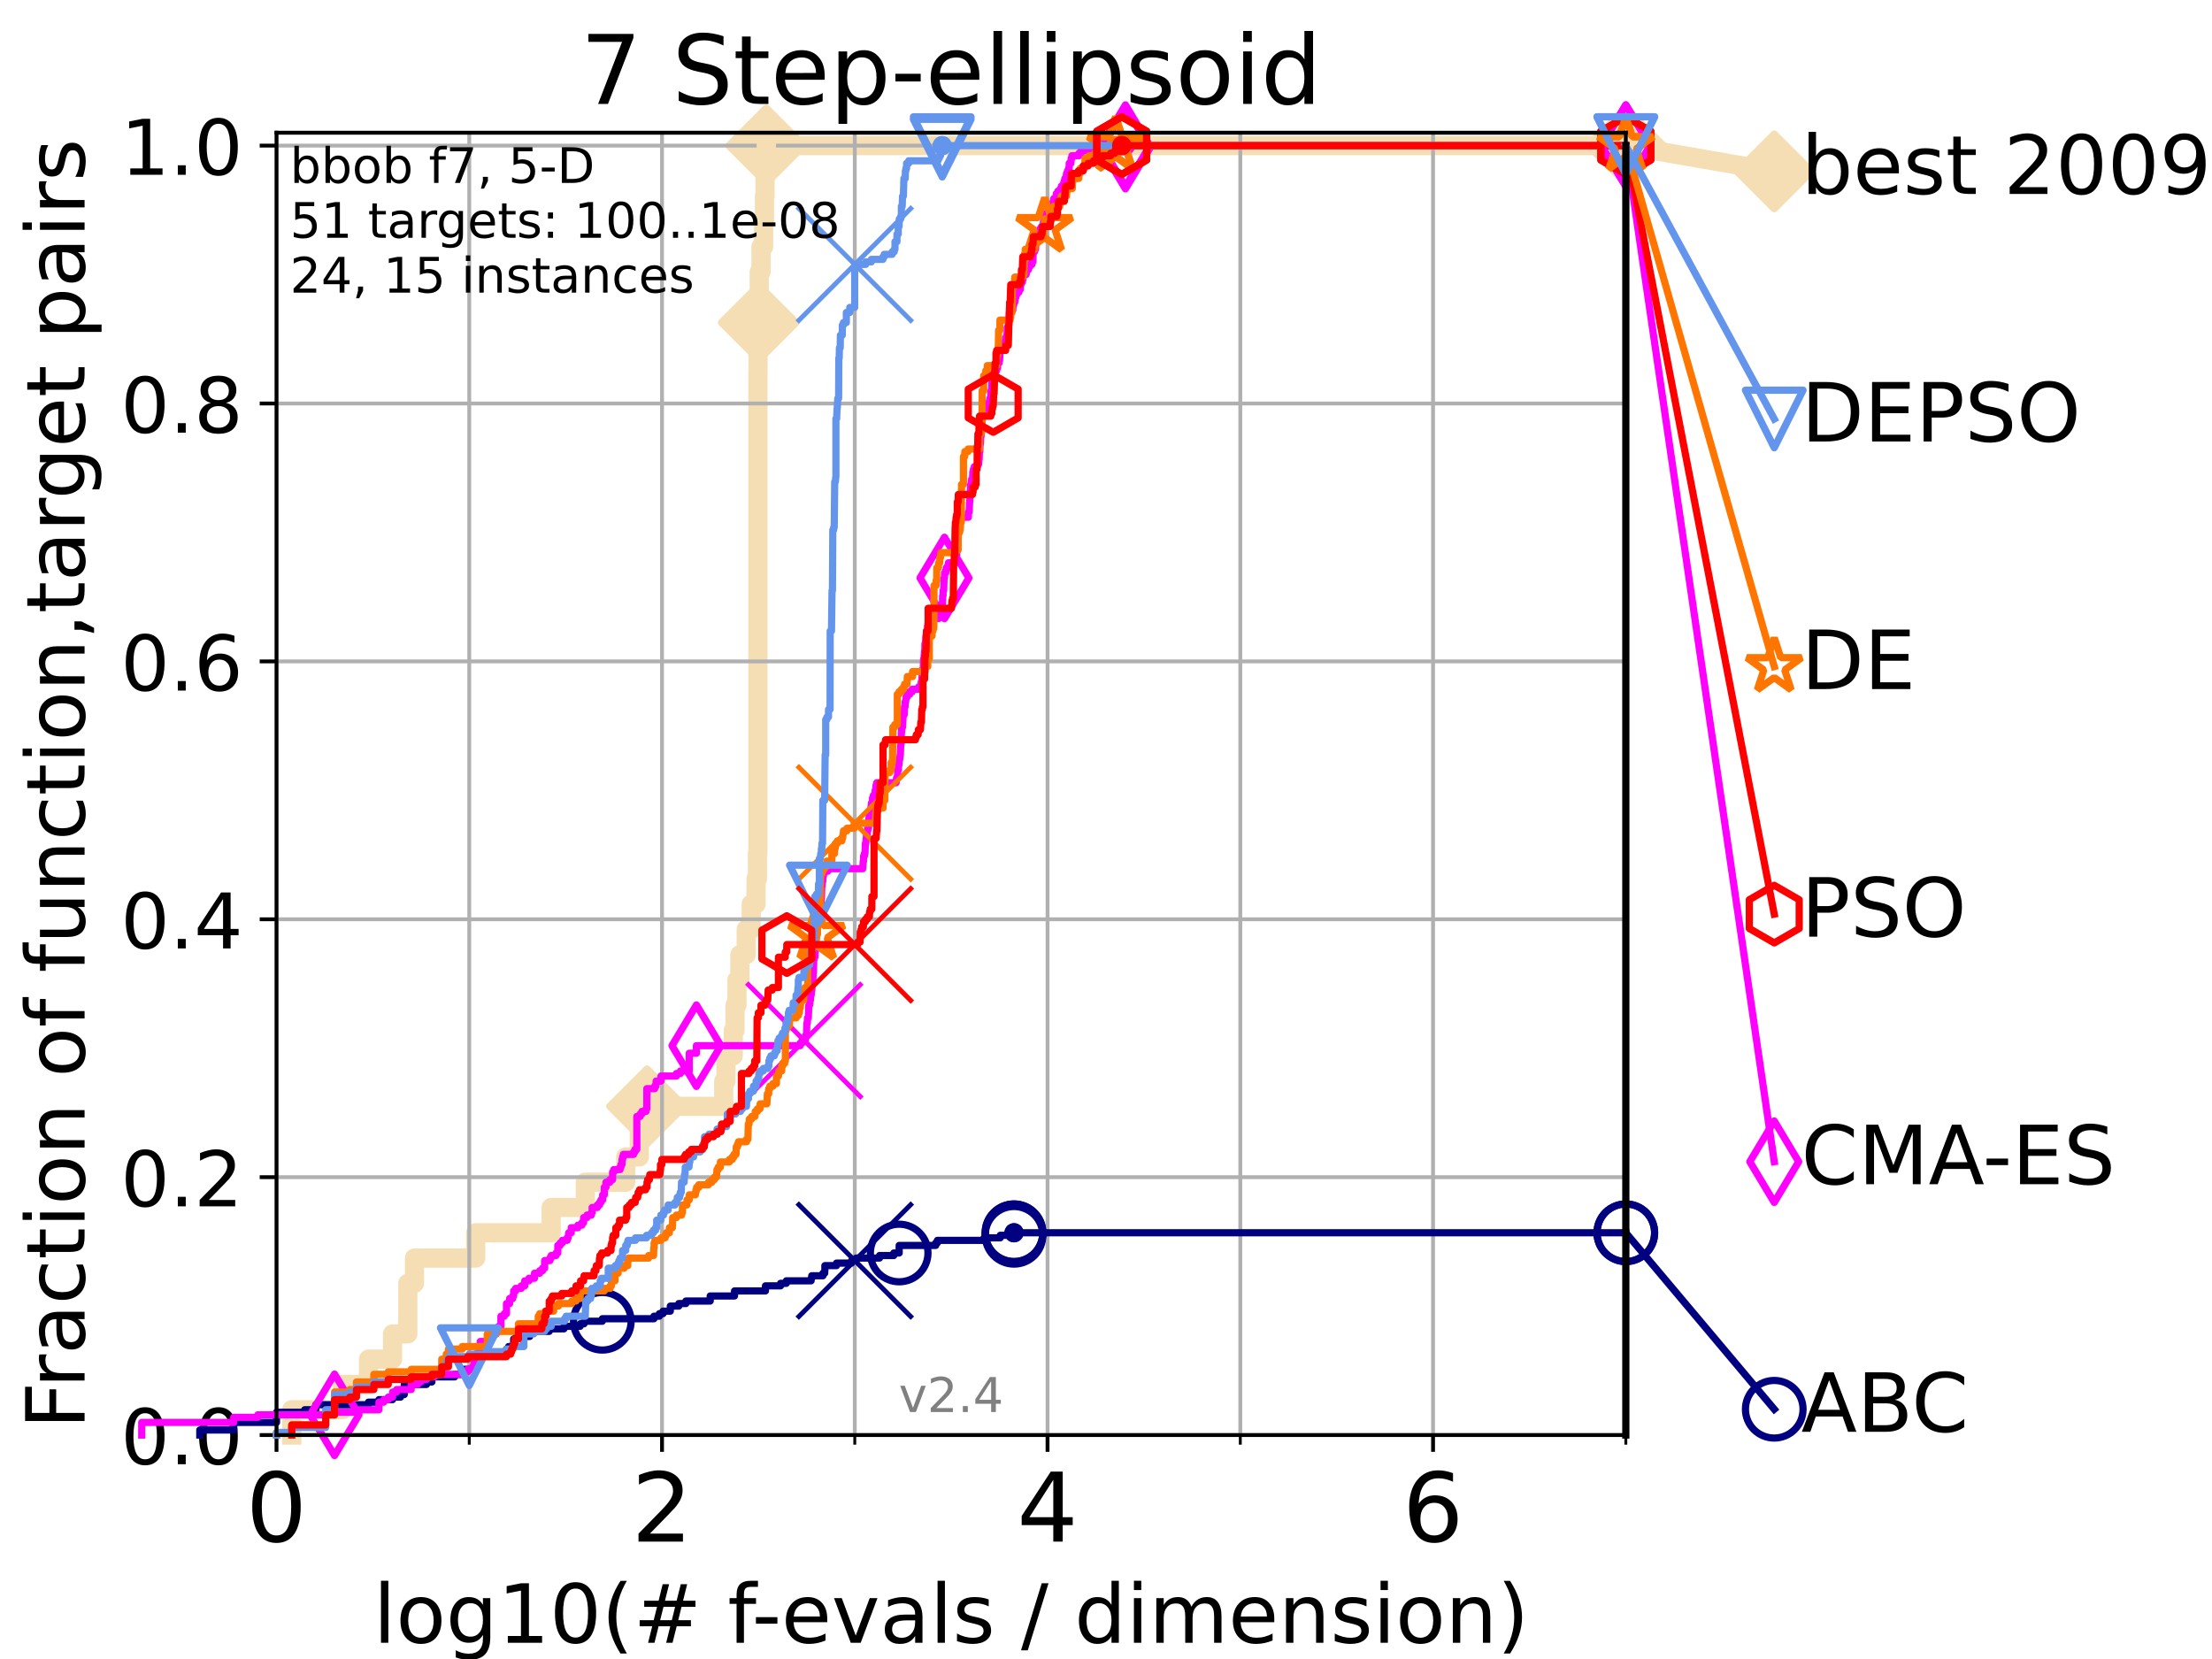 <?xml version="1.0" encoding="utf-8" standalone="no"?>
<!DOCTYPE svg PUBLIC "-//W3C//DTD SVG 1.1//EN"
  "http://www.w3.org/Graphics/SVG/1.1/DTD/svg11.dtd">
<!-- Created with matplotlib (https://matplotlib.org/) -->
<svg height="345.6pt" version="1.1" viewBox="0 0 460.8 345.6" width="460.8pt" xmlns="http://www.w3.org/2000/svg" xmlns:xlink="http://www.w3.org/1999/xlink">
 <defs>
  <style type="text/css">
*{stroke-linecap:butt;stroke-linejoin:round;}
  </style>
 </defs>
 <g id="figure_1">
  <g id="patch_1">
   <path d="M 0 345.6 
L 460.8 345.6 
L 460.8 0 
L 0 0 
z
" style="fill:#ffffff;"/>
  </g>
  <g id="axes_1">
   <g id="patch_2">
    <path d="M 57.6 298.944 
L 338.688 298.944 
L 338.688 27.648 
L 57.6 27.648 
z
" style="fill:#ffffff;"/>
   </g>
   <g id="line2d_1">
    <path d="M 60.78 298.944 
L 60.78 293.677 
L 71.35 293.677 
L 71.35 288.41 
L 76.759 288.41 
L 76.759 283.143 
L 81.776 283.143 
L 81.776 277.877 
L 84.956 277.877 
L 84.956 267.343 
L 86.351 267.343 
L 86.351 262.076 
L 99.098 262.076 
L 99.098 256.809 
L 114.817 256.809 
L 114.817 251.542 
L 121.931 251.542 
L 121.931 246.275 
L 130.345 246.275 
L 130.345 241.009 
L 133.171 241.009 
L 133.171 235.742 
L 134.787 235.742 
L 134.787 230.475 
L 150.766 230.475 
L 150.766 225.208 
L 151.228 225.208 
L 151.228 219.941 
L 152.752 219.941 
L 152.752 214.674 
L 153.12 214.674 
L 153.12 209.407 
L 153.524 209.407 
L 153.524 204.141 
L 154.126 204.141 
L 154.126 198.874 
L 155.451 198.874 
L 155.451 193.607 
L 156.491 193.607 
L 156.491 188.34 
L 157.495 188.34 
L 157.495 183.073 
L 157.787 183.073 
L 157.787 177.806 
L 157.887 177.806 
L 157.887 77.736 
L 157.91 77.736 
L 157.91 72.469 
L 158.031 72.469 
L 158.031 67.202 
L 158.075 67.202 
L 158.075 61.935 
L 158.163 61.935 
L 158.163 56.668 
L 158.53 56.668 
L 158.53 51.402 
L 159.077 51.402 
L 159.077 46.135 
L 159.253 46.135 
L 159.253 40.868 
L 159.375 40.868 
L 159.375 35.601 
L 159.638 35.601 
L 159.638 30.334 
L 338.688 30.334 
" style="fill:none;stroke:#f5deb3;stroke-linecap:square;stroke-width:4;"/>
   </g>
   <g id="line2d_2">
    <defs>
     <path d="M -0 7.778 
L 7.778 0 
L 0 -7.778 
L -7.778 -0 
z
" id="md24a1988ef" style="stroke:#f5deb3;stroke-linejoin:miter;stroke-width:1.5;"/>
    </defs>
    <g>
     <use style="fill:#f5deb3;stroke:#f5deb3;stroke-linejoin:miter;stroke-width:1.5;" x="134.787" xlink:href="#md24a1988ef" y="230.475"/>
     <use style="fill:#f5deb3;stroke:#f5deb3;stroke-linejoin:miter;stroke-width:1.5;" x="158.075" xlink:href="#md24a1988ef" y="67.202"/>
     <use style="fill:#f5deb3;stroke:#f5deb3;stroke-linejoin:miter;stroke-width:1.5;" x="159.638" xlink:href="#md24a1988ef" y="30.334"/>
     <use style="fill:#f5deb3;stroke:#f5deb3;stroke-linejoin:miter;stroke-width:1.5;" x="159.638" xlink:href="#md24a1988ef" y="30.334"/>
     <use style="fill:#f5deb3;stroke:#f5deb3;stroke-linejoin:miter;stroke-width:1.5;" x="338.688" xlink:href="#md24a1988ef" y="30.334"/>
    </g>
   </g>
   <g id="line2d_3">
    <path style="fill:none;stroke:#f5deb3;stroke-linecap:square;stroke-width:4;"/>
    <g/>
   </g>
   <g id="line2d_4">
    <path d="M 338.688 30.334 
L 369.608 35.706 
" style="fill:none;stroke:#f5deb3;stroke-linecap:square;stroke-width:4;"/>
    <g>
     <use style="fill:#f5deb3;stroke:#f5deb3;stroke-linejoin:miter;stroke-width:1.5;" x="338.688" xlink:href="#md24a1988ef" y="30.334"/>
     <use style="fill:#f5deb3;stroke:#f5deb3;stroke-linejoin:miter;stroke-width:1.5;" x="369.608" xlink:href="#md24a1988ef" y="35.706"/>
    </g>
   </g>
   <g id="matplotlib.axis_1">
    <g id="xtick_1">
     <g id="line2d_5">
      <path clip-path="url(#pb42344ffd6)" d="M 57.6 298.944 
L 57.6 27.648 
" style="fill:none;stroke:#b0b0b0;stroke-linecap:square;stroke-width:0.8;"/>
     </g>
     <g id="line2d_6">
      <defs>
       <path d="M 0 0 
L 0 3.5 
" id="ma7759c2a4e" style="stroke:#000000;stroke-width:0.8;"/>
      </defs>
      <g>
       <use style="stroke:#000000;stroke-width:0.8;" x="57.6" xlink:href="#ma7759c2a4e" y="298.944"/>
      </g>
     </g>
     <g id="text_1">
      <!-- 0 -->
      <defs>
       <path d="M 31.781 66.406 
Q 24.172 66.406 20.328 58.906 
Q 16.5 51.422 16.5 36.375 
Q 16.5 21.391 20.328 13.891 
Q 24.172 6.391 31.781 6.391 
Q 39.453 6.391 43.281 13.891 
Q 47.125 21.391 47.125 36.375 
Q 47.125 51.422 43.281 58.906 
Q 39.453 66.406 31.781 66.406 
z
M 31.781 74.219 
Q 44.047 74.219 50.516 64.516 
Q 56.984 54.828 56.984 36.375 
Q 56.984 17.969 50.516 8.266 
Q 44.047 -1.422 31.781 -1.422 
Q 19.531 -1.422 13.062 8.266 
Q 6.594 17.969 6.594 36.375 
Q 6.594 54.828 13.062 64.516 
Q 19.531 74.219 31.781 74.219 
z
" id="DejaVuSans-48"/>
      </defs>
      <g transform="translate(51.237 321.141)scale(0.2 -0.2)">
       <use xlink:href="#DejaVuSans-48"/>
      </g>
     </g>
    </g>
    <g id="xtick_2">
     <g id="line2d_7">
      <path clip-path="url(#pb42344ffd6)" d="M 137.911 298.944 
L 137.911 27.648 
" style="fill:none;stroke:#b0b0b0;stroke-linecap:square;stroke-width:0.8;"/>
     </g>
     <g id="line2d_8">
      <g>
       <use style="stroke:#000000;stroke-width:0.8;" x="137.911" xlink:href="#ma7759c2a4e" y="298.944"/>
      </g>
     </g>
     <g id="text_2">
      <!-- 2 -->
      <defs>
       <path d="M 19.188 8.297 
L 53.609 8.297 
L 53.609 0 
L 7.328 0 
L 7.328 8.297 
Q 12.938 14.109 22.625 23.891 
Q 32.328 33.688 34.812 36.531 
Q 39.547 41.844 41.422 45.531 
Q 43.312 49.219 43.312 52.781 
Q 43.312 58.594 39.234 62.25 
Q 35.156 65.922 28.609 65.922 
Q 23.969 65.922 18.812 64.312 
Q 13.672 62.703 7.812 59.422 
L 7.812 69.391 
Q 13.766 71.781 18.938 73 
Q 24.125 74.219 28.422 74.219 
Q 39.75 74.219 46.484 68.547 
Q 53.219 62.891 53.219 53.422 
Q 53.219 48.922 51.531 44.891 
Q 49.859 40.875 45.406 35.406 
Q 44.188 33.984 37.641 27.219 
Q 31.109 20.453 19.188 8.297 
z
" id="DejaVuSans-50"/>
      </defs>
      <g transform="translate(131.548 321.141)scale(0.2 -0.2)">
       <use xlink:href="#DejaVuSans-50"/>
      </g>
     </g>
    </g>
    <g id="xtick_3">
     <g id="line2d_9">
      <path clip-path="url(#pb42344ffd6)" d="M 218.222 298.944 
L 218.222 27.648 
" style="fill:none;stroke:#b0b0b0;stroke-linecap:square;stroke-width:0.8;"/>
     </g>
     <g id="line2d_10">
      <g>
       <use style="stroke:#000000;stroke-width:0.8;" x="218.222" xlink:href="#ma7759c2a4e" y="298.944"/>
      </g>
     </g>
     <g id="text_3">
      <!-- 4 -->
      <defs>
       <path d="M 37.797 64.312 
L 12.891 25.391 
L 37.797 25.391 
z
M 35.203 72.906 
L 47.609 72.906 
L 47.609 25.391 
L 58.016 25.391 
L 58.016 17.188 
L 47.609 17.188 
L 47.609 0 
L 37.797 0 
L 37.797 17.188 
L 4.891 17.188 
L 4.891 26.703 
z
" id="DejaVuSans-52"/>
      </defs>
      <g transform="translate(211.859 321.141)scale(0.2 -0.2)">
       <use xlink:href="#DejaVuSans-52"/>
      </g>
     </g>
    </g>
    <g id="xtick_4">
     <g id="line2d_11">
      <path clip-path="url(#pb42344ffd6)" d="M 298.533 298.944 
L 298.533 27.648 
" style="fill:none;stroke:#b0b0b0;stroke-linecap:square;stroke-width:0.8;"/>
     </g>
     <g id="line2d_12">
      <g>
       <use style="stroke:#000000;stroke-width:0.8;" x="298.533" xlink:href="#ma7759c2a4e" y="298.944"/>
      </g>
     </g>
     <g id="text_4">
      <!-- 6 -->
      <defs>
       <path d="M 33.016 40.375 
Q 26.375 40.375 22.484 35.828 
Q 18.609 31.297 18.609 23.391 
Q 18.609 15.531 22.484 10.953 
Q 26.375 6.391 33.016 6.391 
Q 39.656 6.391 43.531 10.953 
Q 47.406 15.531 47.406 23.391 
Q 47.406 31.297 43.531 35.828 
Q 39.656 40.375 33.016 40.375 
z
M 52.594 71.297 
L 52.594 62.312 
Q 48.875 64.062 45.094 64.984 
Q 41.312 65.922 37.594 65.922 
Q 27.828 65.922 22.672 59.328 
Q 17.531 52.734 16.797 39.406 
Q 19.672 43.656 24.016 45.922 
Q 28.375 48.188 33.594 48.188 
Q 44.578 48.188 50.953 41.516 
Q 57.328 34.859 57.328 23.391 
Q 57.328 12.156 50.688 5.359 
Q 44.047 -1.422 33.016 -1.422 
Q 20.359 -1.422 13.672 8.266 
Q 6.984 17.969 6.984 36.375 
Q 6.984 53.656 15.188 63.938 
Q 23.391 74.219 37.203 74.219 
Q 40.922 74.219 44.703 73.484 
Q 48.484 72.75 52.594 71.297 
z
" id="DejaVuSans-54"/>
      </defs>
      <g transform="translate(292.17 321.141)scale(0.2 -0.2)">
       <use xlink:href="#DejaVuSans-54"/>
      </g>
     </g>
    </g>
    <g id="xtick_5">
     <g id="line2d_13">
      <path clip-path="url(#pb42344ffd6)" d="M 97.755 298.944 
L 97.755 27.648 
" style="fill:none;stroke:#b0b0b0;stroke-linecap:square;stroke-width:0.8;"/>
     </g>
     <g id="line2d_14">
      <defs>
       <path d="M 0 0 
L 0 2 
" id="m5f842d4da7" style="stroke:#000000;stroke-width:0.6;"/>
      </defs>
      <g>
       <use style="stroke:#000000;stroke-width:0.6;" x="97.755" xlink:href="#m5f842d4da7" y="298.944"/>
      </g>
     </g>
    </g>
    <g id="xtick_6">
     <g id="line2d_15">
      <path clip-path="url(#pb42344ffd6)" d="M 178.066 298.944 
L 178.066 27.648 
" style="fill:none;stroke:#b0b0b0;stroke-linecap:square;stroke-width:0.8;"/>
     </g>
     <g id="line2d_16">
      <g>
       <use style="stroke:#000000;stroke-width:0.6;" x="178.066" xlink:href="#m5f842d4da7" y="298.944"/>
      </g>
     </g>
    </g>
    <g id="xtick_7">
     <g id="line2d_17">
      <path clip-path="url(#pb42344ffd6)" d="M 258.377 298.944 
L 258.377 27.648 
" style="fill:none;stroke:#b0b0b0;stroke-linecap:square;stroke-width:0.8;"/>
     </g>
     <g id="line2d_18">
      <g>
       <use style="stroke:#000000;stroke-width:0.6;" x="258.377" xlink:href="#m5f842d4da7" y="298.944"/>
      </g>
     </g>
    </g>
    <g id="xtick_8">
     <g id="line2d_19">
      <path clip-path="url(#pb42344ffd6)" d="M 338.688 298.944 
L 338.688 27.648 
" style="fill:none;stroke:#b0b0b0;stroke-linecap:square;stroke-width:0.8;"/>
     </g>
     <g id="line2d_20">
      <g>
       <use style="stroke:#000000;stroke-width:0.6;" x="338.688" xlink:href="#m5f842d4da7" y="298.944"/>
      </g>
     </g>
    </g>
    <g id="text_5">
     <!-- log10(# f-evals / dimension) -->
     <defs>
      <path d="M 9.422 75.984 
L 18.406 75.984 
L 18.406 0 
L 9.422 0 
z
" id="DejaVuSans-108"/>
      <path d="M 30.609 48.391 
Q 23.391 48.391 19.188 42.75 
Q 14.984 37.109 14.984 27.297 
Q 14.984 17.484 19.156 11.844 
Q 23.344 6.203 30.609 6.203 
Q 37.797 6.203 41.984 11.859 
Q 46.188 17.531 46.188 27.297 
Q 46.188 37.016 41.984 42.703 
Q 37.797 48.391 30.609 48.391 
z
M 30.609 56 
Q 42.328 56 49.016 48.375 
Q 55.719 40.766 55.719 27.297 
Q 55.719 13.875 49.016 6.219 
Q 42.328 -1.422 30.609 -1.422 
Q 18.844 -1.422 12.172 6.219 
Q 5.516 13.875 5.516 27.297 
Q 5.516 40.766 12.172 48.375 
Q 18.844 56 30.609 56 
z
" id="DejaVuSans-111"/>
      <path d="M 45.406 27.984 
Q 45.406 37.75 41.375 43.109 
Q 37.359 48.484 30.078 48.484 
Q 22.859 48.484 18.828 43.109 
Q 14.797 37.75 14.797 27.984 
Q 14.797 18.266 18.828 12.891 
Q 22.859 7.516 30.078 7.516 
Q 37.359 7.516 41.375 12.891 
Q 45.406 18.266 45.406 27.984 
z
M 54.391 6.781 
Q 54.391 -7.172 48.188 -13.984 
Q 42 -20.797 29.203 -20.797 
Q 24.469 -20.797 20.266 -20.094 
Q 16.062 -19.391 12.109 -17.922 
L 12.109 -9.188 
Q 16.062 -11.328 19.922 -12.344 
Q 23.781 -13.375 27.781 -13.375 
Q 36.625 -13.375 41.016 -8.766 
Q 45.406 -4.156 45.406 5.172 
L 45.406 9.625 
Q 42.625 4.781 38.281 2.391 
Q 33.938 0 27.875 0 
Q 17.828 0 11.672 7.656 
Q 5.516 15.328 5.516 27.984 
Q 5.516 40.672 11.672 48.328 
Q 17.828 56 27.875 56 
Q 33.938 56 38.281 53.609 
Q 42.625 51.219 45.406 46.391 
L 45.406 54.688 
L 54.391 54.688 
z
" id="DejaVuSans-103"/>
      <path d="M 12.406 8.297 
L 28.516 8.297 
L 28.516 63.922 
L 10.984 60.406 
L 10.984 69.391 
L 28.422 72.906 
L 38.281 72.906 
L 38.281 8.297 
L 54.391 8.297 
L 54.391 0 
L 12.406 0 
z
" id="DejaVuSans-49"/>
      <path d="M 31 75.875 
Q 24.469 64.656 21.281 53.656 
Q 18.109 42.672 18.109 31.391 
Q 18.109 20.125 21.312 9.062 
Q 24.516 -2 31 -13.188 
L 23.188 -13.188 
Q 15.875 -1.703 12.234 9.375 
Q 8.594 20.453 8.594 31.391 
Q 8.594 42.281 12.203 53.312 
Q 15.828 64.359 23.188 75.875 
z
" id="DejaVuSans-40"/>
      <path d="M 51.125 44 
L 36.922 44 
L 32.812 27.688 
L 47.125 27.688 
z
M 43.797 71.781 
L 38.719 51.516 
L 52.984 51.516 
L 58.109 71.781 
L 65.922 71.781 
L 60.891 51.516 
L 76.125 51.516 
L 76.125 44 
L 58.984 44 
L 54.984 27.688 
L 70.516 27.688 
L 70.516 20.219 
L 53.078 20.219 
L 48 0 
L 40.188 0 
L 45.219 20.219 
L 30.906 20.219 
L 25.875 0 
L 18.016 0 
L 23.094 20.219 
L 7.719 20.219 
L 7.719 27.688 
L 24.906 27.688 
L 29 44 
L 13.281 44 
L 13.281 51.516 
L 30.906 51.516 
L 35.891 71.781 
z
" id="DejaVuSans-35"/>
      <path id="DejaVuSans-32"/>
      <path d="M 37.109 75.984 
L 37.109 68.5 
L 28.516 68.5 
Q 23.688 68.5 21.797 66.547 
Q 19.922 64.594 19.922 59.516 
L 19.922 54.688 
L 34.719 54.688 
L 34.719 47.703 
L 19.922 47.703 
L 19.922 0 
L 10.891 0 
L 10.891 47.703 
L 2.297 47.703 
L 2.297 54.688 
L 10.891 54.688 
L 10.891 58.5 
Q 10.891 67.625 15.141 71.797 
Q 19.391 75.984 28.609 75.984 
z
" id="DejaVuSans-102"/>
      <path d="M 4.891 31.391 
L 31.203 31.391 
L 31.203 23.391 
L 4.891 23.391 
z
" id="DejaVuSans-45"/>
      <path d="M 56.203 29.594 
L 56.203 25.203 
L 14.891 25.203 
Q 15.484 15.922 20.484 11.062 
Q 25.484 6.203 34.422 6.203 
Q 39.594 6.203 44.453 7.469 
Q 49.312 8.734 54.109 11.281 
L 54.109 2.781 
Q 49.266 0.734 44.188 -0.344 
Q 39.109 -1.422 33.891 -1.422 
Q 20.797 -1.422 13.156 6.188 
Q 5.516 13.812 5.516 26.812 
Q 5.516 40.234 12.766 48.109 
Q 20.016 56 32.328 56 
Q 43.359 56 49.781 48.891 
Q 56.203 41.797 56.203 29.594 
z
M 47.219 32.234 
Q 47.125 39.594 43.094 43.984 
Q 39.062 48.391 32.422 48.391 
Q 24.906 48.391 20.391 44.141 
Q 15.875 39.891 15.188 32.172 
z
" id="DejaVuSans-101"/>
      <path d="M 2.984 54.688 
L 12.5 54.688 
L 29.594 8.797 
L 46.688 54.688 
L 56.203 54.688 
L 35.688 0 
L 23.484 0 
z
" id="DejaVuSans-118"/>
      <path d="M 34.281 27.484 
Q 23.391 27.484 19.188 25 
Q 14.984 22.516 14.984 16.5 
Q 14.984 11.719 18.141 8.906 
Q 21.297 6.109 26.703 6.109 
Q 34.188 6.109 38.703 11.406 
Q 43.219 16.703 43.219 25.484 
L 43.219 27.484 
z
M 52.203 31.203 
L 52.203 0 
L 43.219 0 
L 43.219 8.297 
Q 40.141 3.328 35.547 0.953 
Q 30.953 -1.422 24.312 -1.422 
Q 15.922 -1.422 10.953 3.297 
Q 6 8.016 6 15.922 
Q 6 25.141 12.172 29.828 
Q 18.359 34.516 30.609 34.516 
L 43.219 34.516 
L 43.219 35.406 
Q 43.219 41.609 39.141 45 
Q 35.062 48.391 27.688 48.391 
Q 23 48.391 18.547 47.266 
Q 14.109 46.141 10.016 43.891 
L 10.016 52.203 
Q 14.938 54.109 19.578 55.047 
Q 24.219 56 28.609 56 
Q 40.484 56 46.344 49.844 
Q 52.203 43.703 52.203 31.203 
z
" id="DejaVuSans-97"/>
      <path d="M 44.281 53.078 
L 44.281 44.578 
Q 40.484 46.531 36.375 47.5 
Q 32.281 48.484 27.875 48.484 
Q 21.188 48.484 17.844 46.438 
Q 14.5 44.391 14.5 40.281 
Q 14.5 37.156 16.891 35.375 
Q 19.281 33.594 26.516 31.984 
L 29.594 31.297 
Q 39.156 29.25 43.188 25.516 
Q 47.219 21.781 47.219 15.094 
Q 47.219 7.469 41.188 3.016 
Q 35.156 -1.422 24.609 -1.422 
Q 20.219 -1.422 15.453 -0.562 
Q 10.688 0.297 5.422 2 
L 5.422 11.281 
Q 10.406 8.688 15.234 7.391 
Q 20.062 6.109 24.812 6.109 
Q 31.156 6.109 34.562 8.281 
Q 37.984 10.453 37.984 14.406 
Q 37.984 18.062 35.516 20.016 
Q 33.062 21.969 24.703 23.781 
L 21.578 24.516 
Q 13.234 26.266 9.516 29.906 
Q 5.812 33.547 5.812 39.891 
Q 5.812 47.609 11.281 51.797 
Q 16.75 56 26.812 56 
Q 31.781 56 36.172 55.266 
Q 40.578 54.547 44.281 53.078 
z
" id="DejaVuSans-115"/>
      <path d="M 25.391 72.906 
L 33.688 72.906 
L 8.297 -9.281 
L 0 -9.281 
z
" id="DejaVuSans-47"/>
      <path d="M 45.406 46.391 
L 45.406 75.984 
L 54.391 75.984 
L 54.391 0 
L 45.406 0 
L 45.406 8.203 
Q 42.578 3.328 38.25 0.953 
Q 33.938 -1.422 27.875 -1.422 
Q 17.969 -1.422 11.734 6.484 
Q 5.516 14.406 5.516 27.297 
Q 5.516 40.188 11.734 48.094 
Q 17.969 56 27.875 56 
Q 33.938 56 38.25 53.625 
Q 42.578 51.266 45.406 46.391 
z
M 14.797 27.297 
Q 14.797 17.391 18.875 11.75 
Q 22.953 6.109 30.078 6.109 
Q 37.203 6.109 41.297 11.75 
Q 45.406 17.391 45.406 27.297 
Q 45.406 37.203 41.297 42.844 
Q 37.203 48.484 30.078 48.484 
Q 22.953 48.484 18.875 42.844 
Q 14.797 37.203 14.797 27.297 
z
" id="DejaVuSans-100"/>
      <path d="M 9.422 54.688 
L 18.406 54.688 
L 18.406 0 
L 9.422 0 
z
M 9.422 75.984 
L 18.406 75.984 
L 18.406 64.594 
L 9.422 64.594 
z
" id="DejaVuSans-105"/>
      <path d="M 52 44.188 
Q 55.375 50.25 60.062 53.125 
Q 64.75 56 71.094 56 
Q 79.641 56 84.281 50.016 
Q 88.922 44.047 88.922 33.016 
L 88.922 0 
L 79.891 0 
L 79.891 32.719 
Q 79.891 40.578 77.094 44.375 
Q 74.312 48.188 68.609 48.188 
Q 61.625 48.188 57.562 43.547 
Q 53.516 38.922 53.516 30.906 
L 53.516 0 
L 44.484 0 
L 44.484 32.719 
Q 44.484 40.625 41.703 44.406 
Q 38.922 48.188 33.109 48.188 
Q 26.219 48.188 22.156 43.531 
Q 18.109 38.875 18.109 30.906 
L 18.109 0 
L 9.078 0 
L 9.078 54.688 
L 18.109 54.688 
L 18.109 46.188 
Q 21.188 51.219 25.484 53.609 
Q 29.781 56 35.688 56 
Q 41.656 56 45.828 52.969 
Q 50 49.953 52 44.188 
z
" id="DejaVuSans-109"/>
      <path d="M 54.891 33.016 
L 54.891 0 
L 45.906 0 
L 45.906 32.719 
Q 45.906 40.484 42.875 44.328 
Q 39.844 48.188 33.797 48.188 
Q 26.516 48.188 22.312 43.547 
Q 18.109 38.922 18.109 30.906 
L 18.109 0 
L 9.078 0 
L 9.078 54.688 
L 18.109 54.688 
L 18.109 46.188 
Q 21.344 51.125 25.703 53.562 
Q 30.078 56 35.797 56 
Q 45.219 56 50.047 50.172 
Q 54.891 44.344 54.891 33.016 
z
" id="DejaVuSans-110"/>
      <path d="M 8.016 75.875 
L 15.828 75.875 
Q 23.141 64.359 26.781 53.312 
Q 30.422 42.281 30.422 31.391 
Q 30.422 20.453 26.781 9.375 
Q 23.141 -1.703 15.828 -13.188 
L 8.016 -13.188 
Q 14.5 -2 17.703 9.062 
Q 20.906 20.125 20.906 31.391 
Q 20.906 42.672 17.703 53.656 
Q 14.5 64.656 8.016 75.875 
z
" id="DejaVuSans-41"/>
     </defs>
     <g transform="translate(77.764 342.218)scale(0.17 -0.17)">
      <use xlink:href="#DejaVuSans-108"/>
      <use x="27.783" xlink:href="#DejaVuSans-111"/>
      <use x="88.965" xlink:href="#DejaVuSans-103"/>
      <use x="152.441" xlink:href="#DejaVuSans-49"/>
      <use x="216.064" xlink:href="#DejaVuSans-48"/>
      <use x="279.688" xlink:href="#DejaVuSans-40"/>
      <use x="318.701" xlink:href="#DejaVuSans-35"/>
      <use x="402.49" xlink:href="#DejaVuSans-32"/>
      <use x="434.277" xlink:href="#DejaVuSans-102"/>
      <use x="463.982" xlink:href="#DejaVuSans-45"/>
      <use x="500.066" xlink:href="#DejaVuSans-101"/>
      <use x="561.59" xlink:href="#DejaVuSans-118"/>
      <use x="620.77" xlink:href="#DejaVuSans-97"/>
      <use x="682.049" xlink:href="#DejaVuSans-108"/>
      <use x="709.832" xlink:href="#DejaVuSans-115"/>
      <use x="761.932" xlink:href="#DejaVuSans-32"/>
      <use x="793.719" xlink:href="#DejaVuSans-47"/>
      <use x="827.41" xlink:href="#DejaVuSans-32"/>
      <use x="859.197" xlink:href="#DejaVuSans-100"/>
      <use x="922.674" xlink:href="#DejaVuSans-105"/>
      <use x="950.457" xlink:href="#DejaVuSans-109"/>
      <use x="1047.869" xlink:href="#DejaVuSans-101"/>
      <use x="1109.393" xlink:href="#DejaVuSans-110"/>
      <use x="1172.771" xlink:href="#DejaVuSans-115"/>
      <use x="1224.871" xlink:href="#DejaVuSans-105"/>
      <use x="1252.654" xlink:href="#DejaVuSans-111"/>
      <use x="1313.836" xlink:href="#DejaVuSans-110"/>
      <use x="1377.215" xlink:href="#DejaVuSans-41"/>
     </g>
    </g>
   </g>
   <g id="matplotlib.axis_2">
    <g id="ytick_1">
     <g id="line2d_21">
      <path clip-path="url(#pb42344ffd6)" d="M 57.6 298.944 
L 338.688 298.944 
" style="fill:none;stroke:#b0b0b0;stroke-linecap:square;stroke-width:0.8;"/>
     </g>
     <g id="line2d_22">
      <defs>
       <path d="M 0 0 
L -3.5 0 
" id="md14e81ff1a" style="stroke:#000000;stroke-width:0.8;"/>
      </defs>
      <g>
       <use style="stroke:#000000;stroke-width:0.8;" x="57.6" xlink:href="#md14e81ff1a" y="298.944"/>
      </g>
     </g>
     <g id="text_6">
      <!-- 0.0 -->
      <defs>
       <path d="M 10.688 12.406 
L 21 12.406 
L 21 0 
L 10.688 0 
z
" id="DejaVuSans-46"/>
      </defs>
      <g transform="translate(25.155 305.023)scale(0.16 -0.16)">
       <use xlink:href="#DejaVuSans-48"/>
       <use x="63.623" xlink:href="#DejaVuSans-46"/>
       <use x="95.41" xlink:href="#DejaVuSans-48"/>
      </g>
     </g>
    </g>
    <g id="ytick_2">
     <g id="line2d_23">
      <path clip-path="url(#pb42344ffd6)" d="M 57.6 245.222 
L 338.688 245.222 
" style="fill:none;stroke:#b0b0b0;stroke-linecap:square;stroke-width:0.8;"/>
     </g>
     <g id="line2d_24">
      <g>
       <use style="stroke:#000000;stroke-width:0.8;" x="57.6" xlink:href="#md14e81ff1a" y="245.222"/>
      </g>
     </g>
     <g id="text_7">
      <!-- 0.2 -->
      <g transform="translate(25.155 251.301)scale(0.16 -0.16)">
       <use xlink:href="#DejaVuSans-48"/>
       <use x="63.623" xlink:href="#DejaVuSans-46"/>
       <use x="95.41" xlink:href="#DejaVuSans-50"/>
      </g>
     </g>
    </g>
    <g id="ytick_3">
     <g id="line2d_25">
      <path clip-path="url(#pb42344ffd6)" d="M 57.6 191.5 
L 338.688 191.5 
" style="fill:none;stroke:#b0b0b0;stroke-linecap:square;stroke-width:0.8;"/>
     </g>
     <g id="line2d_26">
      <g>
       <use style="stroke:#000000;stroke-width:0.8;" x="57.6" xlink:href="#md14e81ff1a" y="191.5"/>
      </g>
     </g>
     <g id="text_8">
      <!-- 0.4 -->
      <g transform="translate(25.155 197.579)scale(0.16 -0.16)">
       <use xlink:href="#DejaVuSans-48"/>
       <use x="63.623" xlink:href="#DejaVuSans-46"/>
       <use x="95.41" xlink:href="#DejaVuSans-52"/>
      </g>
     </g>
    </g>
    <g id="ytick_4">
     <g id="line2d_27">
      <path clip-path="url(#pb42344ffd6)" d="M 57.6 137.778 
L 338.688 137.778 
" style="fill:none;stroke:#b0b0b0;stroke-linecap:square;stroke-width:0.8;"/>
     </g>
     <g id="line2d_28">
      <g>
       <use style="stroke:#000000;stroke-width:0.8;" x="57.6" xlink:href="#md14e81ff1a" y="137.778"/>
      </g>
     </g>
     <g id="text_9">
      <!-- 0.6 -->
      <g transform="translate(25.155 143.857)scale(0.16 -0.16)">
       <use xlink:href="#DejaVuSans-48"/>
       <use x="63.623" xlink:href="#DejaVuSans-46"/>
       <use x="95.41" xlink:href="#DejaVuSans-54"/>
      </g>
     </g>
    </g>
    <g id="ytick_5">
     <g id="line2d_29">
      <path clip-path="url(#pb42344ffd6)" d="M 57.6 84.056 
L 338.688 84.056 
" style="fill:none;stroke:#b0b0b0;stroke-linecap:square;stroke-width:0.8;"/>
     </g>
     <g id="line2d_30">
      <g>
       <use style="stroke:#000000;stroke-width:0.8;" x="57.6" xlink:href="#md14e81ff1a" y="84.056"/>
      </g>
     </g>
     <g id="text_10">
      <!-- 0.8 -->
      <defs>
       <path d="M 31.781 34.625 
Q 24.75 34.625 20.719 30.859 
Q 16.703 27.094 16.703 20.516 
Q 16.703 13.922 20.719 10.156 
Q 24.75 6.391 31.781 6.391 
Q 38.812 6.391 42.859 10.172 
Q 46.922 13.969 46.922 20.516 
Q 46.922 27.094 42.891 30.859 
Q 38.875 34.625 31.781 34.625 
z
M 21.922 38.812 
Q 15.578 40.375 12.031 44.719 
Q 8.5 49.078 8.5 55.328 
Q 8.5 64.062 14.719 69.141 
Q 20.953 74.219 31.781 74.219 
Q 42.672 74.219 48.875 69.141 
Q 55.078 64.062 55.078 55.328 
Q 55.078 49.078 51.531 44.719 
Q 48 40.375 41.703 38.812 
Q 48.828 37.156 52.797 32.312 
Q 56.781 27.484 56.781 20.516 
Q 56.781 9.906 50.312 4.234 
Q 43.844 -1.422 31.781 -1.422 
Q 19.734 -1.422 13.25 4.234 
Q 6.781 9.906 6.781 20.516 
Q 6.781 27.484 10.781 32.312 
Q 14.797 37.156 21.922 38.812 
z
M 18.312 54.391 
Q 18.312 48.734 21.844 45.562 
Q 25.391 42.391 31.781 42.391 
Q 38.141 42.391 41.719 45.562 
Q 45.312 48.734 45.312 54.391 
Q 45.312 60.062 41.719 63.234 
Q 38.141 66.406 31.781 66.406 
Q 25.391 66.406 21.844 63.234 
Q 18.312 60.062 18.312 54.391 
z
" id="DejaVuSans-56"/>
      </defs>
      <g transform="translate(25.155 90.135)scale(0.16 -0.16)">
       <use xlink:href="#DejaVuSans-48"/>
       <use x="63.623" xlink:href="#DejaVuSans-46"/>
       <use x="95.41" xlink:href="#DejaVuSans-56"/>
      </g>
     </g>
    </g>
    <g id="ytick_6">
     <g id="line2d_31">
      <path clip-path="url(#pb42344ffd6)" d="M 57.6 30.334 
L 338.688 30.334 
" style="fill:none;stroke:#b0b0b0;stroke-linecap:square;stroke-width:0.8;"/>
     </g>
     <g id="line2d_32">
      <g>
       <use style="stroke:#000000;stroke-width:0.8;" x="57.6" xlink:href="#md14e81ff1a" y="30.334"/>
      </g>
     </g>
     <g id="text_11">
      <!-- 1.0 -->
      <g transform="translate(25.155 36.413)scale(0.16 -0.16)">
       <use xlink:href="#DejaVuSans-49"/>
       <use x="63.623" xlink:href="#DejaVuSans-46"/>
       <use x="95.41" xlink:href="#DejaVuSans-48"/>
      </g>
     </g>
    </g>
    <g id="text_12">
     <!-- Fraction of function,target pairs -->
     <defs>
      <path d="M 9.812 72.906 
L 51.703 72.906 
L 51.703 64.594 
L 19.672 64.594 
L 19.672 43.109 
L 48.578 43.109 
L 48.578 34.812 
L 19.672 34.812 
L 19.672 0 
L 9.812 0 
z
" id="DejaVuSans-70"/>
      <path d="M 41.109 46.297 
Q 39.594 47.172 37.812 47.578 
Q 36.031 48 33.891 48 
Q 26.266 48 22.188 43.047 
Q 18.109 38.094 18.109 28.812 
L 18.109 0 
L 9.078 0 
L 9.078 54.688 
L 18.109 54.688 
L 18.109 46.188 
Q 20.953 51.172 25.484 53.578 
Q 30.031 56 36.531 56 
Q 37.453 56 38.578 55.875 
Q 39.703 55.766 41.062 55.516 
z
" id="DejaVuSans-114"/>
      <path d="M 48.781 52.594 
L 48.781 44.188 
Q 44.969 46.297 41.141 47.344 
Q 37.312 48.391 33.406 48.391 
Q 24.656 48.391 19.812 42.844 
Q 14.984 37.312 14.984 27.297 
Q 14.984 17.281 19.812 11.734 
Q 24.656 6.203 33.406 6.203 
Q 37.312 6.203 41.141 7.25 
Q 44.969 8.297 48.781 10.406 
L 48.781 2.094 
Q 45.016 0.344 40.984 -0.531 
Q 36.969 -1.422 32.422 -1.422 
Q 20.062 -1.422 12.781 6.344 
Q 5.516 14.109 5.516 27.297 
Q 5.516 40.672 12.859 48.328 
Q 20.219 56 33.016 56 
Q 37.156 56 41.109 55.141 
Q 45.062 54.297 48.781 52.594 
z
" id="DejaVuSans-99"/>
      <path d="M 18.312 70.219 
L 18.312 54.688 
L 36.812 54.688 
L 36.812 47.703 
L 18.312 47.703 
L 18.312 18.016 
Q 18.312 11.328 20.141 9.422 
Q 21.969 7.516 27.594 7.516 
L 36.812 7.516 
L 36.812 0 
L 27.594 0 
Q 17.188 0 13.234 3.875 
Q 9.281 7.766 9.281 18.016 
L 9.281 47.703 
L 2.688 47.703 
L 2.688 54.688 
L 9.281 54.688 
L 9.281 70.219 
z
" id="DejaVuSans-116"/>
      <path d="M 8.5 21.578 
L 8.5 54.688 
L 17.484 54.688 
L 17.484 21.922 
Q 17.484 14.156 20.5 10.266 
Q 23.531 6.391 29.594 6.391 
Q 36.859 6.391 41.078 11.031 
Q 45.312 15.672 45.312 23.688 
L 45.312 54.688 
L 54.297 54.688 
L 54.297 0 
L 45.312 0 
L 45.312 8.406 
Q 42.047 3.422 37.719 1 
Q 33.406 -1.422 27.688 -1.422 
Q 18.266 -1.422 13.375 4.438 
Q 8.5 10.297 8.5 21.578 
z
M 31.109 56 
z
" id="DejaVuSans-117"/>
      <path d="M 11.719 12.406 
L 22.016 12.406 
L 22.016 4 
L 14.016 -11.625 
L 7.719 -11.625 
L 11.719 4 
z
" id="DejaVuSans-44"/>
      <path d="M 18.109 8.203 
L 18.109 -20.797 
L 9.078 -20.797 
L 9.078 54.688 
L 18.109 54.688 
L 18.109 46.391 
Q 20.953 51.266 25.266 53.625 
Q 29.594 56 35.594 56 
Q 45.562 56 51.781 48.094 
Q 58.016 40.188 58.016 27.297 
Q 58.016 14.406 51.781 6.484 
Q 45.562 -1.422 35.594 -1.422 
Q 29.594 -1.422 25.266 0.953 
Q 20.953 3.328 18.109 8.203 
z
M 48.688 27.297 
Q 48.688 37.203 44.609 42.844 
Q 40.531 48.484 33.406 48.484 
Q 26.266 48.484 22.188 42.844 
Q 18.109 37.203 18.109 27.297 
Q 18.109 17.391 22.188 11.75 
Q 26.266 6.109 33.406 6.109 
Q 40.531 6.109 44.609 11.75 
Q 48.688 17.391 48.688 27.297 
z
" id="DejaVuSans-112"/>
     </defs>
     <g transform="translate(17.62 297.681)rotate(-90)scale(0.17 -0.17)">
      <use xlink:href="#DejaVuSans-70"/>
      <use x="50.27" xlink:href="#DejaVuSans-114"/>
      <use x="91.383" xlink:href="#DejaVuSans-97"/>
      <use x="152.662" xlink:href="#DejaVuSans-99"/>
      <use x="207.643" xlink:href="#DejaVuSans-116"/>
      <use x="246.852" xlink:href="#DejaVuSans-105"/>
      <use x="274.635" xlink:href="#DejaVuSans-111"/>
      <use x="335.816" xlink:href="#DejaVuSans-110"/>
      <use x="399.195" xlink:href="#DejaVuSans-32"/>
      <use x="430.982" xlink:href="#DejaVuSans-111"/>
      <use x="492.164" xlink:href="#DejaVuSans-102"/>
      <use x="527.369" xlink:href="#DejaVuSans-32"/>
      <use x="559.156" xlink:href="#DejaVuSans-102"/>
      <use x="594.361" xlink:href="#DejaVuSans-117"/>
      <use x="657.74" xlink:href="#DejaVuSans-110"/>
      <use x="721.119" xlink:href="#DejaVuSans-99"/>
      <use x="776.1" xlink:href="#DejaVuSans-116"/>
      <use x="815.309" xlink:href="#DejaVuSans-105"/>
      <use x="843.092" xlink:href="#DejaVuSans-111"/>
      <use x="904.273" xlink:href="#DejaVuSans-110"/>
      <use x="967.652" xlink:href="#DejaVuSans-44"/>
      <use x="999.439" xlink:href="#DejaVuSans-116"/>
      <use x="1038.648" xlink:href="#DejaVuSans-97"/>
      <use x="1099.928" xlink:href="#DejaVuSans-114"/>
      <use x="1139.291" xlink:href="#DejaVuSans-103"/>
      <use x="1202.768" xlink:href="#DejaVuSans-101"/>
      <use x="1264.291" xlink:href="#DejaVuSans-116"/>
      <use x="1303.5" xlink:href="#DejaVuSans-32"/>
      <use x="1335.287" xlink:href="#DejaVuSans-112"/>
      <use x="1398.764" xlink:href="#DejaVuSans-97"/>
      <use x="1460.043" xlink:href="#DejaVuSans-105"/>
      <use x="1487.826" xlink:href="#DejaVuSans-114"/>
      <use x="1528.939" xlink:href="#DejaVuSans-115"/>
     </g>
    </g>
   </g>
   <g id="line2d_33">
    <defs>
     <path d="M 0 1.5 
C 0.398 1.5 0.779 1.342 1.061 1.061 
C 1.342 0.779 1.5 0.398 1.5 0 
C 1.5 -0.398 1.342 -0.779 1.061 -1.061 
C 0.779 -1.342 0.398 -1.5 0 -1.5 
C -0.398 -1.5 -0.779 -1.342 -1.061 -1.061 
C -1.342 -0.779 -1.5 -0.398 -1.5 0 
C -1.5 0.398 -1.342 0.779 -1.061 1.061 
C -0.779 1.342 -0.398 1.5 0 1.5 
z
" id="m7248266e7d" style="stroke:#f5deb3;"/>
    </defs>
    <g>
     <use style="fill:#f5deb3;stroke:#f5deb3;" x="159.638" xlink:href="#m7248266e7d" y="30.334"/>
     <use style="fill:#f5deb3;stroke:#f5deb3;" x="159.638" xlink:href="#m7248266e7d" y="30.334"/>
    </g>
   </g>
   <g id="line2d_34">
    <defs>
     <path d="M 0 1.5 
C 0.398 1.5 0.779 1.342 1.061 1.061 
C 1.342 0.779 1.5 0.398 1.5 0 
C 1.5 -0.398 1.342 -0.779 1.061 -1.061 
C 0.779 -1.342 0.398 -1.5 0 -1.5 
C -0.398 -1.5 -0.779 -1.342 -1.061 -1.061 
C -1.342 -0.779 -1.5 -0.398 -1.5 0 
C -1.5 0.398 -1.342 0.779 -1.061 1.061 
C -0.779 1.342 -0.398 1.5 0 1.5 
z
" id="m70699c4d4e" style="stroke:#000080;"/>
    </defs>
    <g>
     <use style="fill:#000080;stroke:#000080;" x="211.237" xlink:href="#m70699c4d4e" y="256.809"/>
     <use style="fill:#000080;stroke:#000080;" x="211.237" xlink:href="#m70699c4d4e" y="256.809"/>
    </g>
   </g>
   <g id="line2d_35">
    <path d="M 41.621 298.944 
L 41.621 297.891 
L 48.692 297.891 
L 48.692 296.311 
L 57.6 296.311 
L 57.6 294.204 
L 63.468 294.204 
L 63.468 293.677 
L 65.797 293.677 
L 65.797 292.624 
L 76.759 292.624 
L 76.759 292.097 
L 78.942 292.097 
L 78.942 291.57 
L 81.776 291.57 
L 81.776 291.044 
L 83.438 291.044 
L 83.438 290.517 
L 84.213 290.517 
L 84.213 288.41 
L 88.847 288.41 
L 88.847 287.884 
L 89.973 287.884 
L 89.973 286.83 
L 94.715 286.83 
L 94.715 286.304 
L 96.301 286.304 
L 96.301 285.777 
L 96.676 285.777 
L 96.676 285.25 
L 98.772 285.25 
L 98.772 284.723 
L 99.098 284.723 
L 99.098 282.09 
L 105.51 282.09 
L 105.51 281.037 
L 105.952 281.037 
L 105.952 280.51 
L 107.009 280.51 
L 107.009 278.93 
L 107.614 278.93 
L 107.614 278.403 
L 110.359 278.403 
L 110.359 277.35 
L 114.419 277.35 
L 114.419 276.823 
L 117.486 276.823 
L 117.486 276.296 
L 120.852 276.296 
L 120.852 275.77 
L 121.668 275.77 
L 121.668 275.243 
L 125.471 275.243 
L 125.471 274.716 
L 136.228 274.716 
L 136.228 274.19 
L 137.344 274.19 
L 137.344 273.663 
L 138.119 273.663 
L 138.119 273.136 
L 139.636 273.136 
L 139.636 272.083 
L 141.407 272.083 
L 141.407 271.556 
L 142.884 271.556 
L 142.884 271.03 
L 147.947 271.03 
L 147.947 269.976 
L 153.018 269.976 
L 153.018 268.923 
L 159.457 268.923 
L 159.457 267.87 
L 162.602 267.87 
L 162.602 267.343 
L 163.812 267.343 
L 163.812 266.816 
L 168.971 266.816 
L 168.971 266.289 
L 169.1 266.289 
L 169.1 265.763 
L 171.433 265.763 
L 171.433 265.236 
L 171.801 265.236 
L 171.801 264.709 
L 171.836 264.709 
L 171.836 263.656 
L 174.253 263.656 
L 174.253 263.129 
L 177.405 263.129 
L 177.405 262.603 
L 178.36 262.603 
L 178.36 262.076 
L 183.222 262.076 
L 183.222 261.549 
L 186.193 261.549 
L 186.193 261.023 
L 187.316 261.023 
L 187.316 259.443 
L 194.94 259.443 
L 194.94 258.916 
L 195.282 258.916 
L 195.282 258.389 
L 204.994 258.389 
L 204.994 257.862 
L 208.369 257.862 
L 208.369 257.336 
L 211.237 257.336 
L 211.237 256.809 
L 338.688 256.809 
" style="fill:none;stroke:#000080;stroke-linecap:square;stroke-width:1.5;"/>
   </g>
   <g id="line2d_36">
    <defs>
     <path d="M 0 6 
C 1.591 6 3.117 5.368 4.243 4.243 
C 5.368 3.117 6 1.591 6 0 
C 6 -1.591 5.368 -3.117 4.243 -4.243 
C 3.117 -5.368 1.591 -6 0 -6 
C -1.591 -6 -3.117 -5.368 -4.243 -4.243 
C -5.368 -3.117 -6 -1.591 -6 0 
C -6 1.591 -5.368 3.117 -4.243 4.243 
C -3.117 5.368 -1.591 6 0 6 
z
" id="m51d38c8985" style="stroke:#000080;stroke-width:1.5;"/>
    </defs>
    <g>
     <use style="fill-opacity:0;stroke:#000080;stroke-width:1.5;" x="125.471" xlink:href="#m51d38c8985" y="275.243"/>
     <use style="fill-opacity:0;stroke:#000080;stroke-width:1.5;" x="187.316" xlink:href="#m51d38c8985" y="261.023"/>
     <use style="fill-opacity:0;stroke:#000080;stroke-width:1.5;" x="211.237" xlink:href="#m51d38c8985" y="257.336"/>
     <use style="fill-opacity:0;stroke:#000080;stroke-width:1.5;" x="211.237" xlink:href="#m51d38c8985" y="256.809"/>
     <use style="fill-opacity:0;stroke:#000080;stroke-width:1.5;" x="211.237" xlink:href="#m51d38c8985" y="256.809"/>
     <use style="fill-opacity:0;stroke:#000080;stroke-width:1.5;" x="338.688" xlink:href="#m51d38c8985" y="256.809"/>
    </g>
   </g>
   <g id="line2d_37">
    <path style="fill:none;stroke:#000080;stroke-linecap:square;stroke-width:1.5;"/>
    <g/>
   </g>
   <g id="line2d_38">
    <path clip-path="url(#pb42344ffd6)" d="M 178.066 262.603 
" style="fill:none;stroke:#000080;stroke-linecap:square;stroke-width:1.5;"/>
    <defs>
     <path d="M -12 12 
L 12 -12 
M -12 -12 
L 12 12 
" id="m35c6daafca" style="stroke:#000080;"/>
    </defs>
    <g clip-path="url(#pb42344ffd6)">
     <use style="fill:#000080;stroke:#000080;" x="178.066" xlink:href="#m35c6daafca" y="262.603"/>
    </g>
   </g>
   <g id="line2d_39">
    <defs>
     <path d="M 0 1.5 
C 0.398 1.5 0.779 1.342 1.061 1.061 
C 1.342 0.779 1.5 0.398 1.5 0 
C 1.5 -0.398 1.342 -0.779 1.061 -1.061 
C 0.779 -1.342 0.398 -1.5 0 -1.5 
C -0.398 -1.5 -0.779 -1.342 -1.061 -1.061 
C -1.342 -0.779 -1.5 -0.398 -1.5 0 
C -1.5 0.398 -1.342 0.779 -1.061 1.061 
C -0.779 1.342 -0.398 1.5 0 1.5 
z
" id="m586318140f" style="stroke:#ff00ff;"/>
    </defs>
    <g>
     <use style="fill:#ff00ff;stroke:#ff00ff;" x="234.451" xlink:href="#m586318140f" y="30.334"/>
     <use style="fill:#ff00ff;stroke:#ff00ff;" x="234.451" xlink:href="#m586318140f" y="30.334"/>
    </g>
   </g>
   <g id="line2d_40">
    <path d="M 29.533 298.944 
L 29.533 296.311 
L 48.692 296.311 
L 48.692 295.257 
L 53.709 295.257 
L 53.709 294.731 
L 69.688 294.731 
L 69.688 294.204 
L 74.263 294.204 
L 74.263 293.677 
L 78.942 293.677 
L 78.942 292.097 
L 79.939 292.097 
L 79.939 291.57 
L 80.881 291.57 
L 80.881 291.044 
L 81.776 291.044 
L 81.776 289.99 
L 82.627 289.99 
L 82.627 289.464 
L 85.667 289.464 
L 85.667 288.41 
L 87.01 288.41 
L 87.01 287.884 
L 87.644 287.884 
L 87.644 287.357 
L 88.847 287.357 
L 88.847 286.83 
L 90.509 286.83 
L 90.509 286.304 
L 96.301 286.304 
L 96.301 285.777 
L 97.403 285.777 
L 97.403 285.25 
L 98.439 285.25 
L 98.439 284.723 
L 98.772 284.723 
L 98.772 283.67 
L 99.732 283.67 
L 99.732 283.143 
L 100.04 283.143 
L 100.04 279.457 
L 101.507 279.457 
L 101.507 278.93 
L 101.786 278.93 
L 101.786 277.877 
L 103.372 277.877 
L 103.372 277.35 
L 103.871 277.35 
L 103.871 276.296 
L 104.355 276.296 
L 104.355 274.19 
L 105.057 274.19 
L 105.057 273.663 
L 105.51 273.663 
L 105.51 271.556 
L 106.169 271.556 
L 106.169 270.503 
L 106.803 270.503 
L 106.803 269.976 
L 107.009 269.976 
L 107.009 268.923 
L 107.415 268.923 
L 107.415 268.396 
L 108.578 268.396 
L 108.578 267.87 
L 109.312 267.87 
L 109.312 266.816 
L 110.189 266.816 
L 110.189 266.289 
L 111.346 266.289 
L 111.346 265.236 
L 112.432 265.236 
L 112.432 264.709 
L 113.023 264.709 
L 113.023 264.183 
L 113.454 264.183 
L 113.454 262.603 
L 114.552 262.603 
L 114.552 262.076 
L 114.817 262.076 
L 114.817 261.549 
L 115.835 261.549 
L 115.835 261.023 
L 116.203 261.023 
L 116.203 259.443 
L 116.68 259.443 
L 116.68 258.916 
L 117.145 258.916 
L 117.145 258.389 
L 118.149 258.389 
L 118.149 257.862 
L 118.364 257.862 
L 118.471 256.809 
L 118.994 256.809 
L 118.994 255.756 
L 120.382 255.756 
L 120.382 255.229 
L 121.219 255.229 
L 121.219 254.702 
L 121.579 254.702 
L 121.579 253.649 
L 122.277 253.649 
L 122.277 253.122 
L 123.193 253.122 
L 123.193 252.596 
L 123.354 252.596 
L 123.354 251.542 
L 124.444 251.542 
L 124.444 251.016 
L 124.892 251.016 
L 124.892 250.489 
L 125.183 250.489 
L 125.183 249.962 
L 125.542 249.962 
L 125.542 248.909 
L 125.892 248.909 
L 125.892 247.329 
L 126.236 247.329 
L 126.236 246.275 
L 127.035 246.275 
L 127.035 245.749 
L 127.611 245.749 
L 127.611 244.169 
L 127.861 244.169 
L 127.861 243.642 
L 129.176 243.642 
L 129.176 243.115 
L 129.348 243.115 
L 129.348 242.589 
L 129.574 242.589 
L 129.574 241.535 
L 129.686 241.535 
L 129.686 241.009 
L 129.853 241.009 
L 129.853 240.482 
L 131.987 240.482 
L 131.987 239.955 
L 132.279 239.955 
L 132.279 239.428 
L 132.66 239.428 
L 132.66 232.582 
L 133.353 232.582 
L 133.353 232.055 
L 133.712 232.055 
L 133.712 231.528 
L 134.577 231.528 
L 134.577 231.001 
L 134.745 231.001 
L 134.745 226.788 
L 136.381 226.788 
L 136.381 226.261 
L 136.645 226.261 
L 136.683 225.208 
L 137.7 225.208 
L 137.7 224.155 
L 140.915 224.155 
L 140.915 223.628 
L 141.746 223.628 
L 141.746 223.101 
L 143.578 223.101 
L 143.578 219.414 
L 145.075 219.414 
L 145.075 217.834 
L 166.689 217.834 
L 166.689 217.308 
L 167.08 217.308 
L 167.08 216.781 
L 167.786 216.781 
L 167.811 215.728 
L 167.998 215.728 
L 168.085 213.094 
L 168.184 213.094 
L 168.227 212.041 
L 168.385 212.041 
L 168.488 209.407 
L 168.651 209.407 
L 168.734 208.354 
L 168.829 208.354 
L 168.841 207.301 
L 168.988 207.301 
L 169.035 206.247 
L 169.123 206.247 
L 169.21 204.667 
L 169.326 204.667 
L 169.395 202.56 
L 169.452 202.56 
L 169.515 199.927 
L 169.577 199.927 
L 169.577 199.4 
L 169.758 199.4 
L 169.842 197.82 
L 169.898 197.82 
L 169.981 195.187 
L 170.025 195.187 
L 170.114 192.027 
L 170.5 192.027 
L 170.564 190.973 
L 170.698 190.973 
L 170.698 190.447 
L 170.809 190.447 
L 170.904 189.393 
L 170.978 189.393 
L 171.061 187.287 
L 171.108 187.287 
L 171.186 184.653 
L 171.238 184.653 
L 171.31 183.6 
L 171.402 183.6 
L 171.428 182.546 
L 171.524 182.546 
L 171.524 182.02 
L 171.671 182.02 
L 171.671 181.493 
L 172.434 181.493 
L 172.434 180.966 
L 179.728 180.966 
L 179.826 179.386 
L 179.896 179.386 
L 179.902 178.333 
L 180.074 178.333 
L 180.074 177.806 
L 180.198 177.806 
L 180.272 175.699 
L 180.364 175.699 
L 180.443 174.646 
L 180.491 174.646 
L 180.491 174.119 
L 180.661 174.119 
L 180.703 173.066 
L 180.78 173.066 
L 180.78 172.539 
L 180.92 172.539 
L 181.018 170.433 
L 181.041 170.433 
L 181.062 169.379 
L 181.396 169.379 
L 181.48 167.799 
L 181.548 167.799 
L 181.548 167.272 
L 181.744 167.272 
L 181.761 166.219 
L 181.941 166.219 
L 181.941 165.692 
L 182.251 165.692 
L 182.317 164.639 
L 182.404 164.639 
L 182.491 163.586 
L 182.634 163.586 
L 182.634 163.059 
L 186.681 163.059 
L 186.783 162.006 
L 186.947 162.006 
L 187.03 160.426 
L 187.149 160.426 
L 187.151 159.372 
L 187.267 159.372 
L 187.339 158.319 
L 187.412 158.319 
L 187.512 157.265 
L 187.558 157.265 
L 187.641 155.159 
L 187.704 155.159 
L 187.776 152.525 
L 187.818 152.525 
L 187.838 151.472 
L 188.022 151.472 
L 188.122 149.365 
L 188.155 149.365 
L 188.155 148.838 
L 188.381 148.838 
L 188.41 147.258 
L 188.54 147.258 
L 188.55 146.205 
L 188.674 146.205 
L 188.783 145.152 
L 189.008 145.152 
L 189.008 144.625 
L 189.518 144.625 
L 189.518 144.098 
L 190.035 144.098 
L 190.035 143.572 
L 191.414 143.572 
L 191.414 143.045 
L 191.845 143.045 
L 191.919 141.992 
L 192.009 141.992 
L 192.12 140.411 
L 192.126 140.411 
L 192.221 139.358 
L 192.332 139.358 
L 192.404 137.251 
L 192.491 137.251 
L 192.601 135.671 
L 192.649 135.671 
L 192.684 134.091 
L 192.794 134.091 
L 192.892 132.511 
L 192.947 132.511 
L 193.03 131.458 
L 193.2 131.458 
L 193.223 130.404 
L 193.324 130.404 
L 193.324 129.878 
L 193.468 129.878 
L 193.468 129.351 
L 194.157 129.351 
L 194.157 128.824 
L 195.621 128.824 
L 195.621 128.298 
L 195.745 128.298 
L 195.793 127.244 
L 196.035 127.244 
L 196.103 126.191 
L 196.224 126.191 
L 196.224 125.664 
L 196.341 125.664 
L 196.372 124.084 
L 196.456 124.084 
L 196.46 123.031 
L 196.586 123.031 
L 196.663 120.397 
L 196.748 120.397 
L 196.766 119.344 
L 197.015 119.344 
L 197.015 118.817 
L 197.134 118.817 
L 197.134 118.291 
L 197.443 118.291 
L 197.443 117.764 
L 197.577 117.764 
L 197.577 117.237 
L 199.036 117.237 
L 199.047 115.657 
L 199.288 115.657 
L 199.313 114.077 
L 199.479 114.077 
L 199.584 112.497 
L 199.592 112.497 
L 199.6 110.917 
L 199.816 110.917 
L 199.89 109.864 
L 199.951 109.864 
L 200.006 108.81 
L 200.132 108.81 
L 200.135 107.757 
L 201.726 107.757 
L 201.727 106.704 
L 201.891 106.704 
L 201.985 104.597 
L 202.018 104.597 
L 202.082 102.49 
L 202.131 102.49 
L 202.215 100.91 
L 202.287 100.91 
L 202.396 99.857 
L 202.588 99.857 
L 202.659 98.277 
L 202.781 98.277 
L 202.781 97.75 
L 202.956 97.75 
L 202.956 97.223 
L 203.588 97.223 
L 203.588 96.697 
L 203.869 96.697 
L 203.944 95.643 
L 203.981 95.643 
L 204.028 94.063 
L 204.113 94.063 
L 204.158 92.483 
L 204.24 92.483 
L 204.313 90.903 
L 204.371 90.903 
L 204.461 89.323 
L 204.486 89.323 
L 204.561 87.743 
L 204.603 87.743 
L 204.707 86.163 
L 204.816 86.163 
L 204.843 85.109 
L 206.057 85.109 
L 206.09 83.529 
L 206.198 83.529 
L 206.198 83.003 
L 206.342 83.003 
L 206.433 81.423 
L 206.56 81.423 
L 206.609 79.843 
L 206.705 79.843 
L 206.743 78.263 
L 206.899 78.263 
L 206.899 77.736 
L 207.167 77.736 
L 207.167 77.209 
L 207.614 77.209 
L 207.614 76.682 
L 207.806 76.682 
L 207.807 75.629 
L 208.121 75.629 
L 208.121 75.102 
L 208.237 75.102 
L 208.316 73.522 
L 208.358 73.522 
L 208.37 72.469 
L 208.498 72.469 
L 208.498 71.942 
L 209.174 71.942 
L 209.174 71.416 
L 209.445 71.416 
L 209.467 70.362 
L 209.7 70.362 
L 209.8 69.309 
L 209.814 69.309 
L 209.814 68.255 
L 209.985 68.255 
L 210.056 67.202 
L 210.109 67.202 
L 210.18 66.149 
L 210.256 66.149 
L 210.269 65.095 
L 210.414 65.095 
L 210.414 64.569 
L 210.995 64.569 
L 211.023 63.515 
L 211.182 63.515 
L 211.182 62.989 
L 211.39 62.989 
L 211.464 61.935 
L 211.641 61.935 
L 211.641 61.409 
L 211.815 61.409 
L 211.815 60.882 
L 212.242 60.882 
L 212.242 60.355 
L 212.521 60.355 
L 212.614 59.302 
L 212.69 59.302 
L 212.69 58.775 
L 212.967 58.775 
L 212.967 58.248 
L 213.114 58.248 
L 213.153 57.195 
L 213.769 57.195 
L 213.769 56.668 
L 213.904 56.668 
L 213.904 56.142 
L 214.264 56.142 
L 214.264 55.615 
L 214.484 55.615 
L 214.484 55.088 
L 214.981 55.088 
L 214.981 54.562 
L 215.175 54.562 
L 215.226 52.455 
L 215.501 52.455 
L 215.501 51.928 
L 215.735 51.928 
L 215.738 50.875 
L 215.869 50.875 
L 215.869 50.348 
L 216.156 50.348 
L 216.188 49.295 
L 216.32 49.295 
L 216.32 48.768 
L 216.582 48.768 
L 216.62 47.715 
L 216.962 47.715 
L 216.962 47.188 
L 217.31 47.188 
L 217.371 46.135 
L 217.485 46.135 
L 217.577 45.081 
L 217.721 45.081 
L 217.721 44.555 
L 218.333 44.555 
L 218.333 44.028 
L 218.475 44.028 
L 218.576 42.975 
L 218.955 42.975 
L 218.955 42.448 
L 219.414 42.448 
L 219.502 41.395 
L 219.966 41.395 
L 220.054 40.341 
L 220.385 40.341 
L 220.385 39.814 
L 220.902 39.814 
L 220.902 39.288 
L 221.111 39.288 
L 221.111 38.761 
L 221.533 38.761 
L 221.533 38.234 
L 221.681 38.234 
L 221.681 37.708 
L 221.838 37.708 
L 221.838 37.181 
L 222.095 37.181 
L 222.176 36.128 
L 222.379 36.128 
L 222.379 35.601 
L 222.601 35.601 
L 222.601 35.074 
L 222.726 35.074 
L 222.736 34.021 
L 223.083 34.021 
L 223.153 32.968 
L 223.306 32.968 
L 223.306 32.441 
L 224.772 32.441 
L 224.772 31.914 
L 225.231 31.914 
L 225.231 31.387 
L 228.268 31.387 
L 228.268 30.861 
L 234.451 30.861 
L 234.451 30.334 
L 338.688 30.334 
L 338.688 30.334 
" style="fill:none;stroke:#ff00ff;stroke-linecap:square;stroke-width:1.5;"/>
   </g>
   <g id="line2d_41">
    <defs>
     <path d="M -0 8.485 
L 5.091 0 
L 0 -8.485 
L -5.091 -0 
z
" id="m9b2fcd5162" style="stroke:#ff00ff;stroke-linejoin:miter;stroke-width:1.5;"/>
    </defs>
    <g>
     <use style="fill-opacity:0;stroke:#ff00ff;stroke-linejoin:miter;stroke-width:1.5;" x="69.688" xlink:href="#m9b2fcd5162" y="294.731"/>
     <use style="fill-opacity:0;stroke:#ff00ff;stroke-linejoin:miter;stroke-width:1.5;" x="145.075" xlink:href="#m9b2fcd5162" y="217.834"/>
     <use style="fill-opacity:0;stroke:#ff00ff;stroke-linejoin:miter;stroke-width:1.5;" x="196.748" xlink:href="#m9b2fcd5162" y="120.397"/>
     <use style="fill-opacity:0;stroke:#ff00ff;stroke-linejoin:miter;stroke-width:1.5;" x="234.451" xlink:href="#m9b2fcd5162" y="30.861"/>
     <use style="fill-opacity:0;stroke:#ff00ff;stroke-linejoin:miter;stroke-width:1.5;" x="234.451" xlink:href="#m9b2fcd5162" y="30.334"/>
     <use style="fill-opacity:0;stroke:#ff00ff;stroke-linejoin:miter;stroke-width:1.5;" x="338.688" xlink:href="#m9b2fcd5162" y="30.334"/>
    </g>
   </g>
   <g id="line2d_42">
    <path style="fill:none;stroke:#ff00ff;stroke-linecap:square;stroke-width:1.5;"/>
    <g/>
   </g>
   <g id="line2d_43">
    <path clip-path="url(#pb42344ffd6)" d="M 167.551 216.781 
" style="fill:none;stroke:#ff00ff;stroke-linecap:square;stroke-width:1.5;"/>
    <defs>
     <path d="M -12 12 
L 12 -12 
M -12 -12 
L 12 12 
" id="m69c2ac043d" style="stroke:#ff00ff;"/>
    </defs>
    <g clip-path="url(#pb42344ffd6)">
     <use style="fill:#ff00ff;stroke:#ff00ff;" x="167.551" xlink:href="#m69c2ac043d" y="216.781"/>
    </g>
   </g>
   <g id="line2d_44">
    <defs>
     <path d="M 0 1.5 
C 0.398 1.5 0.779 1.342 1.061 1.061 
C 1.342 0.779 1.5 0.398 1.5 0 
C 1.5 -0.398 1.342 -0.779 1.061 -1.061 
C 0.779 -1.342 0.398 -1.5 0 -1.5 
C -0.398 -1.5 -0.779 -1.342 -1.061 -1.061 
C -1.342 -0.779 -1.5 -0.398 -1.5 0 
C -1.5 0.398 -1.342 0.779 -1.061 1.061 
C -0.779 1.342 -0.398 1.5 0 1.5 
z
" id="ma747d1dd7a" style="stroke:#ff7500;"/>
    </defs>
    <g>
     <use style="fill:#ff7500;stroke:#ff7500;" x="232.418" xlink:href="#ma747d1dd7a" y="30.334"/>
     <use style="fill:#ff7500;stroke:#ff7500;" x="232.418" xlink:href="#ma747d1dd7a" y="30.334"/>
    </g>
   </g>
   <g id="line2d_45">
    <path d="M 57.6 298.944 
L 57.6 298.417 
L 60.78 298.417 
L 60.78 296.837 
L 67.851 296.837 
L 67.851 294.731 
L 69.688 294.731 
L 69.688 289.99 
L 72.868 289.99 
L 72.868 289.464 
L 74.263 289.464 
L 74.263 287.884 
L 77.885 287.884 
L 77.885 286.304 
L 80.881 286.304 
L 80.881 285.777 
L 85.667 285.777 
L 85.667 285.25 
L 92.027 285.25 
L 92.027 283.143 
L 92.969 283.143 
L 92.969 282.09 
L 93.422 282.09 
L 93.422 281.037 
L 96.301 281.037 
L 96.301 280.51 
L 101.507 280.51 
L 101.507 277.877 
L 103.372 277.877 
L 103.372 277.35 
L 108.006 277.35 
L 108.006 275.77 
L 112.128 275.77 
L 112.128 274.19 
L 112.432 274.19 
L 112.432 273.663 
L 113.595 273.663 
L 113.595 273.136 
L 115.333 273.136 
L 115.333 272.083 
L 116.323 272.083 
L 116.323 271.556 
L 119.097 271.556 
L 119.097 271.03 
L 119.997 271.03 
L 119.997 270.503 
L 120.852 270.503 
L 120.852 268.923 
L 125.892 268.923 
L 125.892 268.396 
L 127.1 268.396 
L 127.1 267.87 
L 127.358 267.87 
L 127.358 266.816 
L 128.108 266.816 
L 128.108 265.236 
L 128.768 265.236 
L 128.768 264.183 
L 130.019 264.183 
L 130.019 263.656 
L 130.77 263.656 
L 130.77 262.603 
L 130.927 262.603 
L 130.927 262.076 
L 135.118 262.076 
L 135.118 261.549 
L 136.151 261.549 
L 136.189 259.969 
L 136.266 259.969 
L 136.266 258.916 
L 136.419 258.916 
L 136.419 258.389 
L 137.7 258.389 
L 137.7 257.862 
L 138.561 257.862 
L 138.561 257.336 
L 138.795 257.336 
L 138.795 256.809 
L 139.446 256.809 
L 139.446 255.756 
L 140.073 255.756 
L 140.135 253.649 
L 140.915 253.649 
L 140.915 253.122 
L 141.997 253.122 
L 141.997 252.596 
L 142.161 252.596 
L 142.161 251.016 
L 143.093 251.016 
L 143.119 249.962 
L 143.578 249.962 
L 143.578 248.909 
L 144.865 248.909 
L 144.865 248.382 
L 144.982 248.382 
L 144.982 247.855 
L 145.121 247.855 
L 145.121 247.329 
L 145.576 247.329 
L 145.576 246.802 
L 147.59 246.802 
L 147.59 246.275 
L 148.297 246.275 
L 148.297 245.749 
L 148.808 245.749 
L 148.808 245.222 
L 149.251 245.222 
L 149.359 243.642 
L 149.629 243.642 
L 149.629 243.115 
L 150.068 243.115 
L 150.068 242.062 
L 151.944 242.062 
L 151.944 241.535 
L 152.542 241.535 
L 152.542 241.009 
L 152.9 241.009 
L 152.9 240.482 
L 153.323 240.482 
L 153.381 238.902 
L 153.623 238.902 
L 153.623 238.375 
L 153.834 238.375 
L 153.834 237.848 
L 155.514 237.848 
L 155.514 237.322 
L 155.804 237.322 
L 155.879 234.162 
L 156.04 234.162 
L 156.102 233.108 
L 156.587 233.108 
L 156.587 232.582 
L 157.255 232.582 
L 157.335 231.528 
L 157.776 231.528 
L 157.776 231.001 
L 158.304 231.001 
L 158.347 229.948 
L 159.758 229.948 
L 159.858 227.841 
L 160.133 227.841 
L 160.133 226.788 
L 160.365 226.788 
L 160.365 226.261 
L 161.008 226.261 
L 161.008 225.735 
L 161.743 225.735 
L 161.743 224.155 
L 162.174 224.155 
L 162.269 223.101 
L 162.846 223.101 
L 162.846 222.048 
L 163.045 222.048 
L 163.045 221.521 
L 163.453 221.521 
L 163.453 220.994 
L 163.606 220.994 
L 163.606 214.674 
L 163.773 214.674 
L 163.773 214.148 
L 164.001 214.148 
L 164.001 213.621 
L 164.471 213.621 
L 164.471 212.041 
L 165.866 212.041 
L 165.866 211.514 
L 166.33 211.514 
L 166.33 210.987 
L 166.528 210.987 
L 166.528 209.934 
L 166.723 209.934 
L 166.823 208.354 
L 167.423 208.354 
L 167.462 206.247 
L 167.704 206.247 
L 167.704 205.721 
L 168.263 205.721 
L 168.263 198.347 
L 168.452 198.347 
L 168.555 196.24 
L 169.52 196.24 
L 169.52 195.714 
L 170.064 195.714 
L 170.13 194.66 
L 170.294 194.66 
L 170.305 192.553 
L 170.629 192.553 
L 170.629 192.027 
L 170.878 192.027 
L 170.915 182.02 
L 171.196 182.02 
L 171.196 181.493 
L 171.448 181.493 
L 171.448 180.966 
L 171.766 180.966 
L 171.766 180.44 
L 172.235 180.44 
L 172.235 179.386 
L 173.285 179.386 
L 173.294 177.806 
L 173.831 177.806 
L 173.831 176.753 
L 174 176.753 
L 174.039 175.699 
L 174.434 175.699 
L 174.434 175.173 
L 175.379 175.173 
L 175.379 174.646 
L 175.537 174.646 
L 175.646 173.593 
L 175.714 173.593 
L 175.714 173.066 
L 176.425 173.066 
L 176.425 172.539 
L 177.961 172.539 
L 177.961 171.486 
L 182.358 171.486 
L 182.423 169.379 
L 182.531 169.379 
L 182.531 168.853 
L 182.953 168.853 
L 182.953 168.326 
L 183.959 168.326 
L 183.986 166.746 
L 184.311 166.746 
L 184.382 160.952 
L 185.332 160.952 
L 185.332 160.426 
L 185.632 160.426 
L 185.646 158.846 
L 185.933 158.846 
L 186.001 151.472 
L 186.387 151.472 
L 186.387 150.945 
L 186.928 150.945 
L 186.928 144.625 
L 187.287 144.625 
L 187.287 144.098 
L 187.798 144.098 
L 187.798 143.572 
L 188.239 143.572 
L 188.239 143.045 
L 188.433 143.045 
L 188.433 142.518 
L 188.936 142.518 
L 189.018 140.938 
L 190.102 140.938 
L 190.102 139.885 
L 192.719 139.885 
L 192.719 138.831 
L 193.277 138.831 
L 193.277 137.251 
L 193.596 137.251 
L 193.596 132.511 
L 194.157 132.511 
L 194.157 131.458 
L 194.345 131.458 
L 194.345 130.931 
L 194.527 130.931 
L 194.569 121.977 
L 194.999 121.977 
L 195.001 120.924 
L 195.142 120.924 
L 195.142 118.291 
L 195.49 118.291 
L 195.54 117.237 
L 195.772 117.237 
L 195.775 116.184 
L 195.925 116.184 
L 195.972 115.131 
L 198.904 115.131 
L 198.904 114.604 
L 199.594 114.604 
L 199.594 110.917 
L 199.898 110.917 
L 199.898 110.39 
L 200.025 110.39 
L 200.128 108.81 
L 200.259 108.81 
L 200.306 100.91 
L 200.704 100.91 
L 200.704 95.116 
L 200.957 95.116 
L 200.994 94.063 
L 201.668 94.063 
L 201.668 93.536 
L 204.048 93.536 
L 204.048 90.376 
L 204.358 90.376 
L 204.358 89.85 
L 204.566 89.85 
L 204.602 81.423 
L 204.914 81.423 
L 204.914 78.263 
L 205.277 78.263 
L 205.365 77.209 
L 205.656 77.209 
L 205.676 76.156 
L 207.593 76.156 
L 207.593 74.049 
L 207.786 74.049 
L 207.786 73.522 
L 207.932 73.522 
L 208.036 68.782 
L 208.303 68.782 
L 208.303 66.675 
L 210.418 66.675 
L 210.418 66.149 
L 210.538 66.149 
L 210.538 65.095 
L 210.825 65.095 
L 210.912 59.829 
L 211.139 59.829 
L 211.139 59.302 
L 211.299 59.302 
L 211.394 57.722 
L 213.056 57.722 
L 213.056 57.195 
L 213.305 57.195 
L 213.381 52.982 
L 213.578 52.982 
L 213.578 51.928 
L 215.531 51.928 
L 215.531 49.821 
L 215.717 49.821 
L 215.717 49.295 
L 217.406 49.295 
L 217.467 47.188 
L 217.622 47.188 
L 217.622 45.608 
L 218.967 45.608 
L 218.967 44.555 
L 219.188 44.555 
L 219.188 43.501 
L 219.499 43.501 
L 219.499 42.975 
L 220.765 42.975 
L 220.765 42.448 
L 220.903 42.448 
L 220.903 41.395 
L 221.085 41.395 
L 221.085 40.868 
L 222.173 40.868 
L 222.211 39.814 
L 222.338 39.814 
L 222.338 39.288 
L 223.373 39.288 
L 223.476 37.181 
L 224.721 37.181 
L 224.786 36.128 
L 225.012 36.128 
L 225.04 35.074 
L 225.943 35.074 
L 226.046 32.968 
L 226.888 32.968 
L 226.888 32.441 
L 228.057 32.441 
L 228.057 31.914 
L 228.89 31.914 
L 228.89 31.387 
L 229.016 31.387 
L 229.016 30.861 
L 232.418 30.861 
L 232.418 30.334 
L 338.688 30.334 
L 338.688 30.334 
" style="fill:none;stroke:#ff7500;stroke-linecap:square;stroke-width:1.5;"/>
   </g>
   <g id="line2d_46">
    <defs>
     <path d="M 0 -6 
L -1.347 -1.854 
L -5.706 -1.854 
L -2.18 0.708 
L -3.527 4.854 
L -0 2.292 
L 3.527 4.854 
L 2.18 0.708 
L 5.706 -1.854 
L 1.347 -1.854 
z
" id="m79095166f9" style="stroke:#ff7500;stroke-linejoin:bevel;stroke-width:1.5;"/>
    </defs>
    <g>
     <use style="fill-opacity:0;stroke:#ff7500;stroke-linejoin:bevel;stroke-width:1.5;" x="170.13" xlink:href="#m79095166f9" y="194.66"/>
     <use style="fill-opacity:0;stroke:#ff7500;stroke-linejoin:bevel;stroke-width:1.5;" x="217.622" xlink:href="#m79095166f9" y="47.188"/>
     <use style="fill-opacity:0;stroke:#ff7500;stroke-linejoin:bevel;stroke-width:1.5;" x="232.418" xlink:href="#m79095166f9" y="30.334"/>
     <use style="fill-opacity:0;stroke:#ff7500;stroke-linejoin:bevel;stroke-width:1.5;" x="232.418" xlink:href="#m79095166f9" y="30.334"/>
     <use style="fill-opacity:0;stroke:#ff7500;stroke-linejoin:bevel;stroke-width:1.5;" x="338.688" xlink:href="#m79095166f9" y="30.334"/>
    </g>
   </g>
   <g id="line2d_47">
    <path style="fill:none;stroke:#ff7500;stroke-linecap:square;stroke-width:1.5;"/>
    <g/>
   </g>
   <g id="line2d_48">
    <path clip-path="url(#pb42344ffd6)" d="M 178.066 171.486 
" style="fill:none;stroke:#ff7500;stroke-linecap:square;stroke-width:1.5;"/>
    <defs>
     <path d="M -12 12 
L 12 -12 
M -12 -12 
L 12 12 
" id="m27b3158861" style="stroke:#ff7500;"/>
    </defs>
    <g clip-path="url(#pb42344ffd6)">
     <use style="fill:#ff7500;stroke:#ff7500;" x="178.066" xlink:href="#m27b3158861" y="171.486"/>
    </g>
   </g>
   <g id="line2d_49">
    <defs>
     <path d="M 0 1.5 
C 0.398 1.5 0.779 1.342 1.061 1.061 
C 1.342 0.779 1.5 0.398 1.5 0 
C 1.5 -0.398 1.342 -0.779 1.061 -1.061 
C 0.779 -1.342 0.398 -1.5 0 -1.5 
C -0.398 -1.5 -0.779 -1.342 -1.061 -1.061 
C -1.342 -0.779 -1.5 -0.398 -1.5 0 
C -1.5 0.398 -1.342 0.779 -1.061 1.061 
C -0.779 1.342 -0.398 1.5 0 1.5 
z
" id="m271dcb11f4" style="stroke:#6495ed;"/>
    </defs>
    <g>
     <use style="fill:#6495ed;stroke:#6495ed;" x="196.282" xlink:href="#m271dcb11f4" y="30.334"/>
     <use style="fill:#6495ed;stroke:#6495ed;" x="196.282" xlink:href="#m271dcb11f4" y="30.334"/>
    </g>
   </g>
   <g id="line2d_50">
    <path d="M 57.6 298.944 
L 57.6 298.417 
L 60.78 298.417 
L 60.78 297.364 
L 67.851 297.364 
L 67.851 293.677 
L 69.688 293.677 
L 69.688 290.517 
L 72.868 290.517 
L 72.868 289.99 
L 74.263 289.99 
L 74.263 288.937 
L 77.885 288.937 
L 77.885 287.884 
L 80.881 287.884 
L 80.881 287.357 
L 85.667 287.357 
L 85.667 286.83 
L 89.973 286.83 
L 89.973 286.304 
L 92.027 286.304 
L 92.027 284.723 
L 92.969 284.723 
L 92.969 283.67 
L 93.422 283.67 
L 93.422 282.617 
L 97.755 282.617 
L 97.755 282.09 
L 101.507 282.09 
L 101.507 281.563 
L 105.51 281.563 
L 105.51 281.037 
L 106.803 281.037 
L 106.803 280.51 
L 109.132 280.51 
L 109.132 277.877 
L 111.186 277.877 
L 111.186 277.35 
L 113.454 277.35 
L 113.454 276.823 
L 113.874 276.823 
L 113.874 276.296 
L 114.817 276.296 
L 114.817 275.243 
L 117.598 275.243 
L 117.598 274.716 
L 117.931 274.716 
L 117.931 274.19 
L 121.931 274.19 
L 122.018 271.03 
L 122.447 271.03 
L 122.447 270.503 
L 123.03 270.503 
L 123.03 269.976 
L 123.193 269.976 
L 123.274 268.396 
L 124.216 268.396 
L 124.216 267.87 
L 125.038 267.87 
L 125.038 266.816 
L 125.256 266.816 
L 125.256 266.289 
L 126.707 266.289 
L 126.707 264.183 
L 128.169 264.183 
L 128.169 263.656 
L 128.709 263.656 
L 128.709 263.129 
L 128.944 263.129 
L 128.944 262.603 
L 129.176 262.603 
L 129.176 262.076 
L 129.686 262.076 
L 129.686 260.496 
L 130.345 260.496 
L 130.345 259.443 
L 130.665 259.443 
L 130.665 258.916 
L 130.822 258.916 
L 130.822 258.389 
L 132.375 258.389 
L 132.375 257.862 
L 134.703 257.862 
L 134.703 257.336 
L 135.721 257.336 
L 135.721 256.809 
L 136.112 256.809 
L 136.112 256.282 
L 136.57 256.282 
L 136.57 255.756 
L 136.795 255.756 
L 136.795 254.176 
L 137.665 254.176 
L 137.665 253.122 
L 138.222 253.122 
L 138.222 252.596 
L 138.426 252.596 
L 138.426 252.069 
L 139.188 252.069 
L 139.188 251.016 
L 140.619 251.016 
L 140.619 250.489 
L 141.061 250.489 
L 141.09 249.436 
L 141.578 249.436 
L 141.578 248.909 
L 141.718 248.909 
L 141.718 248.382 
L 141.914 248.382 
L 141.969 246.275 
L 142.513 246.275 
L 142.593 244.695 
L 142.7 244.695 
L 142.753 243.115 
L 143.528 243.115 
L 143.629 242.062 
L 143.704 242.062 
L 143.704 241.009 
L 144.487 241.009 
L 144.487 240.482 
L 144.606 240.482 
L 144.606 239.955 
L 145.866 239.955 
L 145.866 239.428 
L 146.431 239.428 
L 146.431 238.375 
L 146.77 238.375 
L 146.77 236.795 
L 147.71 236.795 
L 147.71 236.268 
L 149.378 236.268 
L 149.378 235.215 
L 150.19 235.215 
L 150.19 234.688 
L 151.357 234.688 
L 151.373 233.635 
L 151.518 233.635 
L 151.518 232.055 
L 153.236 232.055 
L 153.236 231.528 
L 154.263 231.528 
L 154.263 231.001 
L 154.655 231.001 
L 154.655 230.475 
L 155.502 230.475 
L 155.578 228.895 
L 155.916 228.895 
L 155.916 227.841 
L 156.212 227.841 
L 156.212 227.315 
L 156.965 227.315 
L 156.965 226.261 
L 157.506 226.261 
L 157.506 225.208 
L 157.832 225.208 
L 157.832 224.681 
L 158.053 224.681 
L 158.086 223.628 
L 158.336 223.628 
L 158.336 223.101 
L 159.005 223.101 
L 159.005 222.575 
L 159.976 222.575 
L 159.976 222.048 
L 160.181 222.048 
L 160.181 220.994 
L 160.336 220.994 
L 160.336 220.468 
L 160.595 220.468 
L 160.595 219.941 
L 161.311 219.941 
L 161.311 219.414 
L 161.538 219.414 
L 161.538 218.888 
L 161.903 218.888 
L 161.956 217.834 
L 162.061 217.834 
L 162.061 216.781 
L 162.303 216.781 
L 162.303 216.254 
L 162.788 216.254 
L 162.788 215.728 
L 163.004 215.728 
L 163.004 215.201 
L 163.485 215.201 
L 163.518 214.148 
L 163.725 214.148 
L 163.741 213.094 
L 164.04 213.094 
L 164.055 212.041 
L 164.234 212.041 
L 164.234 210.987 
L 164.387 210.987 
L 164.387 210.461 
L 165.179 210.461 
L 165.245 208.881 
L 165.803 208.881 
L 165.845 207.301 
L 166.138 207.301 
L 166.235 205.721 
L 166.289 205.721 
L 166.31 204.141 
L 166.433 204.141 
L 166.433 203.614 
L 167.43 203.614 
L 167.481 202.034 
L 167.767 202.034 
L 167.767 200.98 
L 168.675 200.98 
L 168.675 199.927 
L 169 199.927 
L 169 197.82 
L 169.204 197.82 
L 169.204 197.294 
L 169.32 197.294 
L 169.32 196.767 
L 169.628 196.767 
L 169.668 187.287 
L 169.747 187.287 
L 169.747 186.76 
L 170.108 186.76 
L 170.108 186.233 
L 170.484 186.233 
L 170.511 184.126 
L 170.687 184.126 
L 170.687 178.86 
L 170.889 178.86 
L 170.973 177.806 
L 171.077 177.806 
L 171.113 176.753 
L 171.207 176.753 
L 171.222 175.699 
L 171.351 175.699 
L 171.412 166.746 
L 171.791 166.746 
L 171.891 157.265 
L 172.01 157.265 
L 172.01 149.892 
L 172.265 149.892 
L 172.265 149.365 
L 172.592 149.365 
L 172.592 147.785 
L 172.919 147.785 
L 172.942 131.458 
L 173.216 131.458 
L 173.326 123.031 
L 173.413 123.031 
L 173.486 110.39 
L 173.662 110.39 
L 173.662 109.864 
L 173.782 109.864 
L 173.885 100.383 
L 174.022 100.383 
L 174.109 99.33 
L 174.136 99.33 
L 174.136 87.216 
L 174.292 87.216 
L 174.37 85.109 
L 174.417 85.109 
L 174.524 83.003 
L 174.699 83.003 
L 174.745 74.576 
L 174.821 74.576 
L 174.867 72.469 
L 175.034 72.469 
L 175.067 69.836 
L 175.464 69.836 
L 175.477 67.729 
L 175.694 67.729 
L 175.694 67.202 
L 176.31 67.202 
L 176.31 65.095 
L 177.024 65.095 
L 177.024 64.042 
L 178.049 64.042 
L 178.049 55.088 
L 180.333 55.088 
L 180.333 54.562 
L 181.508 54.562 
L 181.508 54.035 
L 183.927 54.035 
L 183.927 53.508 
L 184.201 53.508 
L 184.201 52.982 
L 185.855 52.982 
L 185.855 52.455 
L 186.28 52.455 
L 186.28 51.928 
L 186.441 51.928 
L 186.441 50.348 
L 186.852 50.348 
L 186.852 48.768 
L 187.118 48.768 
L 187.118 47.188 
L 187.297 47.188 
L 187.339 45.608 
L 187.631 45.608 
L 187.631 45.081 
L 187.77 45.081 
L 187.778 42.975 
L 187.945 42.975 
L 188.014 40.868 
L 188.189 40.868 
L 188.299 37.181 
L 188.573 37.181 
L 188.607 35.601 
L 188.704 35.601 
L 188.704 35.074 
L 188.855 35.074 
L 188.857 34.021 
L 189.298 34.021 
L 189.298 33.494 
L 195.4 33.494 
L 195.4 32.968 
L 195.672 32.968 
L 195.672 32.441 
L 195.932 32.441 
L 195.978 31.387 
L 196.223 31.387 
L 196.282 30.334 
L 338.688 30.334 
L 338.688 30.334 
" style="fill:none;stroke:#6495ed;stroke-linecap:square;stroke-width:1.5;"/>
   </g>
   <g id="line2d_51">
    <defs>
     <path d="M -0 6 
L 6 -6 
L -6 -6 
z
" id="m8af36ca801" style="stroke:#6495ed;stroke-linejoin:miter;stroke-width:1.5;"/>
    </defs>
    <g>
     <use style="fill-opacity:0;stroke:#6495ed;stroke-linejoin:miter;stroke-width:1.5;" x="97.755" xlink:href="#m8af36ca801" y="282.617"/>
     <use style="fill-opacity:0;stroke:#6495ed;stroke-linejoin:miter;stroke-width:1.5;" x="170.484" xlink:href="#m8af36ca801" y="186.233"/>
     <use style="fill-opacity:0;stroke:#6495ed;stroke-linejoin:miter;stroke-width:1.5;" x="196.282" xlink:href="#m8af36ca801" y="30.861"/>
     <use style="fill-opacity:0;stroke:#6495ed;stroke-linejoin:miter;stroke-width:1.5;" x="196.282" xlink:href="#m8af36ca801" y="30.334"/>
     <use style="fill-opacity:0;stroke:#6495ed;stroke-linejoin:miter;stroke-width:1.5;" x="338.688" xlink:href="#m8af36ca801" y="30.334"/>
    </g>
   </g>
   <g id="line2d_52">
    <path style="fill:none;stroke:#6495ed;stroke-linecap:square;stroke-width:1.5;"/>
    <g/>
   </g>
   <g id="line2d_53">
    <path clip-path="url(#pb42344ffd6)" d="M 178.066 55.088 
" style="fill:none;stroke:#6495ed;stroke-linecap:square;stroke-width:1.5;"/>
    <defs>
     <path d="M -12 12 
L 12 -12 
M -12 -12 
L 12 12 
" id="m7e3b866fa4" style="stroke:#6495ed;"/>
    </defs>
    <g clip-path="url(#pb42344ffd6)">
     <use style="fill:#6495ed;stroke:#6495ed;" x="178.066" xlink:href="#m7e3b866fa4" y="55.088"/>
    </g>
   </g>
   <g id="line2d_54">
    <defs>
     <path d="M 0 1.5 
C 0.398 1.5 0.779 1.342 1.061 1.061 
C 1.342 0.779 1.5 0.398 1.5 0 
C 1.5 -0.398 1.342 -0.779 1.061 -1.061 
C 0.779 -1.342 0.398 -1.5 0 -1.5 
C -0.398 -1.5 -0.779 -1.342 -1.061 -1.061 
C -1.342 -0.779 -1.5 -0.398 -1.5 0 
C -1.5 0.398 -1.342 0.779 -1.061 1.061 
C -0.779 1.342 -0.398 1.5 0 1.5 
z
" id="mff97f27952" style="stroke:#ff0000;"/>
    </defs>
    <g>
     <use style="fill:#ff0000;stroke:#ff0000;" x="233.676" xlink:href="#mff97f27952" y="30.334"/>
     <use style="fill:#ff0000;stroke:#ff0000;" x="233.676" xlink:href="#mff97f27952" y="30.334"/>
    </g>
   </g>
   <g id="line2d_55">
    <path d="M 60.78 298.944 
L 60.78 296.837 
L 67.851 296.837 
L 67.851 294.731 
L 69.688 294.731 
L 69.688 291.57 
L 72.868 291.57 
L 72.868 291.044 
L 74.263 291.044 
L 74.263 289.464 
L 77.885 289.464 
L 77.885 288.41 
L 80.881 288.41 
L 80.881 287.357 
L 85.667 287.357 
L 85.667 286.83 
L 89.973 286.83 
L 89.973 286.304 
L 92.027 286.304 
L 92.027 284.723 
L 93.422 284.723 
L 93.422 283.143 
L 97.403 283.143 
L 97.403 282.617 
L 105.51 282.617 
L 105.51 282.09 
L 106.383 282.09 
L 106.383 281.563 
L 106.594 281.563 
L 106.594 281.037 
L 106.803 281.037 
L 106.803 280.51 
L 107.009 280.51 
L 107.009 279.983 
L 107.213 279.983 
L 107.213 278.93 
L 108.006 278.93 
L 108.006 276.823 
L 112.877 276.823 
L 112.877 275.77 
L 113.311 275.77 
L 113.311 275.243 
L 113.454 275.243 
L 113.454 274.19 
L 113.735 274.19 
L 113.735 273.136 
L 114.419 273.136 
L 114.419 271.03 
L 114.817 271.03 
L 114.817 270.503 
L 115.077 270.503 
L 115.077 269.976 
L 117.03 269.976 
L 117.03 269.45 
L 119.097 269.45 
L 119.097 268.923 
L 119.997 268.923 
L 119.997 267.87 
L 120.945 267.87 
L 120.945 266.816 
L 121.579 266.816 
L 121.668 265.763 
L 123.751 265.763 
L 123.751 264.709 
L 124.14 264.709 
L 124.216 263.656 
L 124.818 263.656 
L 124.892 262.076 
L 124.965 262.076 
L 124.965 261.549 
L 125.328 261.549 
L 125.328 261.023 
L 126.574 261.023 
L 126.574 260.496 
L 127.294 260.496 
L 127.294 259.443 
L 127.421 259.443 
L 127.421 258.916 
L 127.611 258.916 
L 127.611 257.862 
L 127.737 257.862 
L 127.737 257.336 
L 128.291 257.336 
L 128.291 255.756 
L 128.768 255.756 
L 128.768 255.229 
L 129.06 255.229 
L 129.06 254.176 
L 130.345 254.176 
L 130.345 253.649 
L 130.559 253.649 
L 130.559 251.542 
L 131.082 251.542 
L 131.082 251.016 
L 131.541 251.016 
L 131.541 250.489 
L 132.327 250.489 
L 132.423 249.436 
L 132.847 249.436 
L 132.94 248.382 
L 133.216 248.382 
L 133.216 247.855 
L 134.492 247.855 
L 134.492 247.329 
L 134.787 247.329 
L 134.787 246.275 
L 134.912 246.275 
L 134.912 245.749 
L 135.281 245.749 
L 135.362 244.695 
L 137.451 244.695 
L 137.559 243.642 
L 137.594 243.642 
L 137.594 242.589 
L 137.876 242.589 
L 137.876 241.535 
L 142.486 241.535 
L 142.486 241.009 
L 142.805 241.009 
L 142.805 240.482 
L 143.477 240.482 
L 143.477 239.955 
L 144.026 239.955 
L 144.026 239.428 
L 146.281 239.428 
L 146.281 238.902 
L 146.728 238.902 
L 146.77 237.848 
L 146.917 237.848 
L 146.917 237.322 
L 147.45 237.322 
L 147.45 236.795 
L 148.639 236.795 
L 148.639 236.268 
L 149.45 236.268 
L 149.45 235.742 
L 150.19 235.742 
L 150.19 235.215 
L 150.31 235.215 
L 150.31 234.162 
L 151.405 234.162 
L 151.405 233.635 
L 152.084 233.635 
L 152.115 231.528 
L 153.28 231.528 
L 153.28 231.001 
L 153.438 231.001 
L 153.438 230.475 
L 154.453 230.475 
L 154.453 223.628 
L 156.04 223.628 
L 156.04 223.101 
L 156.503 223.101 
L 156.503 222.575 
L 156.965 222.575 
L 156.965 222.048 
L 157.22 222.048 
L 157.22 220.994 
L 157.653 220.994 
L 157.72 212.041 
L 157.965 212.041 
L 157.965 210.987 
L 158.519 210.987 
L 158.519 209.407 
L 159.355 209.407 
L 159.355 208.881 
L 159.588 208.881 
L 159.588 208.354 
L 159.937 208.354 
L 160.025 206.247 
L 160.877 206.247 
L 160.877 205.721 
L 162.156 205.721 
L 162.156 199.4 
L 163.574 199.4 
L 163.574 198.347 
L 163.875 198.347 
L 163.907 196.767 
L 178.68 196.767 
L 178.68 196.24 
L 179.174 196.24 
L 179.207 194.133 
L 179.383 194.133 
L 179.383 193.607 
L 179.505 193.607 
L 179.505 193.08 
L 179.871 193.08 
L 179.871 192.027 
L 180.275 192.027 
L 180.275 191.5 
L 180.679 191.5 
L 180.679 190.973 
L 181.109 190.973 
L 181.156 189.92 
L 181.278 189.92 
L 181.278 189.393 
L 181.611 189.393 
L 181.628 186.76 
L 182.072 186.76 
L 182.072 174.646 
L 182.512 174.646 
L 182.618 173.066 
L 182.677 173.066 
L 182.778 168.853 
L 182.794 168.853 
L 182.852 167.799 
L 182.987 167.799 
L 182.987 167.272 
L 183.16 167.272 
L 183.256 165.166 
L 183.37 165.166 
L 183.37 163.059 
L 183.954 163.059 
L 183.954 155.159 
L 184.372 155.159 
L 184.474 154.105 
L 190.717 154.105 
L 190.717 153.579 
L 190.888 153.579 
L 190.888 153.052 
L 191.272 153.052 
L 191.315 151.999 
L 191.742 151.999 
L 191.834 150.419 
L 191.949 150.419 
L 192.02 147.785 
L 192.142 147.785 
L 192.142 147.258 
L 192.272 147.258 
L 192.272 141.465 
L 192.611 141.465 
L 192.669 136.725 
L 192.788 136.725 
L 192.788 135.671 
L 192.907 135.671 
L 192.993 131.458 
L 193.345 131.458 
L 193.345 126.718 
L 198.202 126.718 
L 198.299 125.138 
L 198.442 125.138 
L 198.442 124.611 
L 198.587 124.611 
L 198.665 117.237 
L 198.763 117.237 
L 198.796 115.657 
L 198.878 115.657 
L 198.971 109.864 
L 198.991 109.864 
L 199.024 108.81 
L 199.108 108.81 
L 199.178 107.757 
L 199.27 107.757 
L 199.27 107.23 
L 199.416 107.23 
L 199.416 104.597 
L 199.59 104.597 
L 199.632 103.017 
L 202.581 103.017 
L 202.581 102.49 
L 202.711 102.49 
L 202.712 101.437 
L 203.163 101.437 
L 203.163 100.91 
L 203.333 100.91 
L 203.333 97.75 
L 203.545 97.75 
L 203.583 93.01 
L 203.673 93.01 
L 203.72 90.376 
L 203.911 90.376 
L 203.98 87.216 
L 204.045 87.216 
L 204.045 86.69 
L 206.405 86.69 
L 206.405 86.163 
L 206.607 86.163 
L 206.622 85.109 
L 206.767 85.109 
L 206.767 84.583 
L 206.903 84.583 
L 207.012 81.949 
L 207.093 81.949 
L 207.183 78.789 
L 207.235 78.789 
L 207.303 75.629 
L 207.481 75.629 
L 207.481 73.522 
L 207.617 73.522 
L 207.617 72.996 
L 209.503 72.996 
L 209.561 71.942 
L 210.048 71.942 
L 210.159 67.729 
L 210.192 67.729 
L 210.293 64.042 
L 210.317 64.042 
L 210.317 62.989 
L 210.443 62.989 
L 210.536 59.829 
L 210.556 59.829 
L 210.556 59.302 
L 212.352 59.302 
L 212.352 58.775 
L 212.633 58.775 
L 212.633 57.722 
L 212.758 57.722 
L 212.795 56.142 
L 212.974 56.142 
L 213.054 53.508 
L 214.566 53.508 
L 214.566 52.982 
L 214.849 52.982 
L 214.884 51.928 
L 214.994 51.928 
L 214.994 50.875 
L 215.184 50.875 
L 215.271 49.295 
L 216.878 49.295 
L 216.878 48.768 
L 217.056 48.768 
L 217.146 47.715 
L 217.178 47.715 
L 217.178 47.188 
L 218.754 47.188 
L 218.808 46.135 
L 218.908 46.135 
L 218.908 45.081 
L 220.16 45.081 
L 220.16 44.555 
L 220.288 44.555 
L 220.288 43.501 
L 220.438 43.501 
L 220.509 41.921 
L 221.726 41.921 
L 221.773 40.868 
L 221.846 40.868 
L 221.908 39.288 
L 221.975 39.288 
L 221.975 38.761 
L 223.14 38.761 
L 223.216 36.128 
L 224.633 36.128 
L 224.633 35.601 
L 225.636 35.601 
L 225.65 34.548 
L 226.697 34.548 
L 226.697 34.021 
L 227.791 34.021 
L 227.791 33.494 
L 228.785 33.494 
L 228.785 32.968 
L 229.651 32.968 
L 229.651 32.441 
L 231.374 32.441 
L 231.374 31.914 
L 232.241 31.914 
L 232.241 31.387 
L 232.942 31.387 
L 232.942 30.861 
L 233.676 30.861 
L 233.676 30.334 
L 338.688 30.334 
L 338.688 30.334 
" style="fill:none;stroke:#ff0000;stroke-linecap:square;stroke-width:1.5;"/>
   </g>
   <g id="line2d_56">
    <defs>
     <path d="M 0 -6 
L -5.196 -3 
L -5.196 3 
L -0 6 
L 5.196 3 
L 5.196 -3 
z
" id="m338e0215a7" style="stroke:#ff0000;stroke-linejoin:miter;stroke-width:1.5;"/>
    </defs>
    <g>
     <use style="fill-opacity:0;stroke:#ff0000;stroke-linejoin:miter;stroke-width:1.5;" x="163.907" xlink:href="#m338e0215a7" y="196.767"/>
     <use style="fill-opacity:0;stroke:#ff0000;stroke-linejoin:miter;stroke-width:1.5;" x="206.903" xlink:href="#m338e0215a7" y="84.056"/>
     <use style="fill-opacity:0;stroke:#ff0000;stroke-linejoin:miter;stroke-width:1.5;" x="233.676" xlink:href="#m338e0215a7" y="30.334"/>
     <use style="fill-opacity:0;stroke:#ff0000;stroke-linejoin:miter;stroke-width:1.5;" x="233.676" xlink:href="#m338e0215a7" y="30.334"/>
     <use style="fill-opacity:0;stroke:#ff0000;stroke-linejoin:miter;stroke-width:1.5;" x="338.688" xlink:href="#m338e0215a7" y="30.334"/>
    </g>
   </g>
   <g id="line2d_57">
    <path style="fill:none;stroke:#ff0000;stroke-linecap:square;stroke-width:1.5;"/>
    <g/>
   </g>
   <g id="line2d_58">
    <path clip-path="url(#pb42344ffd6)" d="M 178.066 196.767 
" style="fill:none;stroke:#ff0000;stroke-linecap:square;stroke-width:1.5;"/>
    <defs>
     <path d="M -12 12 
L 12 -12 
M -12 -12 
L 12 12 
" id="m00c201a2cc" style="stroke:#ff0000;"/>
    </defs>
    <g clip-path="url(#pb42344ffd6)">
     <use style="fill:#ff0000;stroke:#ff0000;" x="178.066" xlink:href="#m00c201a2cc" y="196.767"/>
    </g>
   </g>
   <g id="line2d_59">
    <path d="M 338.688 256.809 
L 369.608 293.572 
" style="fill:none;stroke:#000080;stroke-linecap:square;stroke-width:1.5;"/>
    <g>
     <use style="fill-opacity:0;stroke:#000080;stroke-width:1.5;" x="338.688" xlink:href="#m51d38c8985" y="256.809"/>
     <use style="fill-opacity:0;stroke:#000080;stroke-width:1.5;" x="369.608" xlink:href="#m51d38c8985" y="293.572"/>
    </g>
   </g>
   <g id="line2d_60">
    <path d="M 338.688 30.334 
L 369.608 241.999 
" style="fill:none;stroke:#ff00ff;stroke-linecap:square;stroke-width:1.5;"/>
    <g>
     <use style="fill-opacity:0;stroke:#ff00ff;stroke-linejoin:miter;stroke-width:1.5;" x="338.688" xlink:href="#m9b2fcd5162" y="30.334"/>
     <use style="fill-opacity:0;stroke:#ff00ff;stroke-linejoin:miter;stroke-width:1.5;" x="369.608" xlink:href="#m9b2fcd5162" y="241.999"/>
    </g>
   </g>
   <g id="line2d_61">
    <path d="M 338.688 30.334 
L 369.608 190.426 
" style="fill:none;stroke:#ff0000;stroke-linecap:square;stroke-width:1.5;"/>
    <g>
     <use style="fill-opacity:0;stroke:#ff0000;stroke-linejoin:miter;stroke-width:1.5;" x="338.688" xlink:href="#m338e0215a7" y="30.334"/>
     <use style="fill-opacity:0;stroke:#ff0000;stroke-linejoin:miter;stroke-width:1.5;" x="369.608" xlink:href="#m338e0215a7" y="190.426"/>
    </g>
   </g>
   <g id="line2d_62">
    <path d="M 338.688 30.334 
L 369.608 138.852 
" style="fill:none;stroke:#ff7500;stroke-linecap:square;stroke-width:1.5;"/>
    <g>
     <use style="fill-opacity:0;stroke:#ff7500;stroke-linejoin:bevel;stroke-width:1.5;" x="338.688" xlink:href="#m79095166f9" y="30.334"/>
     <use style="fill-opacity:0;stroke:#ff7500;stroke-linejoin:bevel;stroke-width:1.5;" x="369.608" xlink:href="#m79095166f9" y="138.852"/>
    </g>
   </g>
   <g id="line2d_63">
    <path d="M 338.688 30.334 
L 369.608 87.279 
" style="fill:none;stroke:#6495ed;stroke-linecap:square;stroke-width:1.5;"/>
    <g>
     <use style="fill-opacity:0;stroke:#6495ed;stroke-linejoin:miter;stroke-width:1.5;" x="338.688" xlink:href="#m8af36ca801" y="30.334"/>
     <use style="fill-opacity:0;stroke:#6495ed;stroke-linejoin:miter;stroke-width:1.5;" x="369.608" xlink:href="#m8af36ca801" y="87.279"/>
    </g>
   </g>
   <g id="line2d_64">
    <path d="M 338.688 298.944 
L 338.688 30.334 
" style="fill:none;stroke:#000000;stroke-linecap:square;stroke-width:1.5;"/>
   </g>
   <g id="patch_3">
    <path d="M 57.6 298.944 
L 57.6 27.648 
" style="fill:none;stroke:#000000;stroke-linecap:square;stroke-linejoin:miter;stroke-width:0.8;"/>
   </g>
   <g id="patch_4">
    <path d="M 338.688 298.944 
L 338.688 27.648 
" style="fill:none;stroke:#000000;stroke-linecap:square;stroke-linejoin:miter;stroke-width:0.8;"/>
   </g>
   <g id="patch_5">
    <path d="M 57.6 298.944 
L 338.688 298.944 
" style="fill:none;stroke:#000000;stroke-linecap:square;stroke-linejoin:miter;stroke-width:0.8;"/>
   </g>
   <g id="patch_6">
    <path d="M 57.6 27.648 
L 338.688 27.648 
" style="fill:none;stroke:#000000;stroke-linecap:square;stroke-linejoin:miter;stroke-width:0.8;"/>
   </g>
   <g id="text_13">
    <!-- ABC -->
    <defs>
     <path d="M 34.188 63.188 
L 20.797 26.906 
L 47.609 26.906 
z
M 28.609 72.906 
L 39.797 72.906 
L 67.578 0 
L 57.328 0 
L 50.688 18.703 
L 17.828 18.703 
L 11.188 0 
L 0.781 0 
z
" id="DejaVuSans-65"/>
     <path d="M 19.672 34.812 
L 19.672 8.109 
L 35.5 8.109 
Q 43.453 8.109 47.281 11.406 
Q 51.125 14.703 51.125 21.484 
Q 51.125 28.328 47.281 31.562 
Q 43.453 34.812 35.5 34.812 
z
M 19.672 64.797 
L 19.672 42.828 
L 34.281 42.828 
Q 41.5 42.828 45.031 45.531 
Q 48.578 48.25 48.578 53.812 
Q 48.578 59.328 45.031 62.062 
Q 41.5 64.797 34.281 64.797 
z
M 9.812 72.906 
L 35.016 72.906 
Q 46.297 72.906 52.391 68.219 
Q 58.5 63.531 58.5 54.891 
Q 58.5 48.188 55.375 44.234 
Q 52.25 40.281 46.188 39.312 
Q 53.469 37.75 57.5 32.781 
Q 61.531 27.828 61.531 20.406 
Q 61.531 10.641 54.891 5.312 
Q 48.25 0 35.984 0 
L 9.812 0 
z
" id="DejaVuSans-66"/>
     <path d="M 64.406 67.281 
L 64.406 56.891 
Q 59.422 61.531 53.781 63.812 
Q 48.141 66.109 41.797 66.109 
Q 29.297 66.109 22.656 58.469 
Q 16.016 50.828 16.016 36.375 
Q 16.016 21.969 22.656 14.328 
Q 29.297 6.688 41.797 6.688 
Q 48.141 6.688 53.781 8.984 
Q 59.422 11.281 64.406 15.922 
L 64.406 5.609 
Q 59.234 2.094 53.438 0.328 
Q 47.656 -1.422 41.219 -1.422 
Q 24.656 -1.422 15.125 8.703 
Q 5.609 18.844 5.609 36.375 
Q 5.609 53.953 15.125 64.078 
Q 24.656 74.219 41.219 74.219 
Q 47.75 74.219 53.531 72.484 
Q 59.328 70.75 64.406 67.281 
z
" id="DejaVuSans-67"/>
    </defs>
    <g transform="translate(375.229 298.263)scale(0.17 -0.17)">
     <use xlink:href="#DejaVuSans-65"/>
     <use x="68.408" xlink:href="#DejaVuSans-66"/>
     <use x="135.262" xlink:href="#DejaVuSans-67"/>
    </g>
   </g>
   <g id="text_14">
    <!-- CMA-ES -->
    <defs>
     <path d="M 9.812 72.906 
L 24.516 72.906 
L 43.109 23.297 
L 61.812 72.906 
L 76.516 72.906 
L 76.516 0 
L 66.891 0 
L 66.891 64.016 
L 48.094 14.016 
L 38.188 14.016 
L 19.391 64.016 
L 19.391 0 
L 9.812 0 
z
" id="DejaVuSans-77"/>
     <path d="M 9.812 72.906 
L 55.906 72.906 
L 55.906 64.594 
L 19.672 64.594 
L 19.672 43.016 
L 54.391 43.016 
L 54.391 34.719 
L 19.672 34.719 
L 19.672 8.297 
L 56.781 8.297 
L 56.781 0 
L 9.812 0 
z
" id="DejaVuSans-69"/>
     <path d="M 53.516 70.516 
L 53.516 60.891 
Q 47.906 63.578 42.922 64.891 
Q 37.938 66.219 33.297 66.219 
Q 25.25 66.219 20.875 63.094 
Q 16.5 59.969 16.5 54.203 
Q 16.5 49.359 19.406 46.891 
Q 22.312 44.438 30.422 42.922 
L 36.375 41.703 
Q 47.406 39.594 52.656 34.297 
Q 57.906 29 57.906 20.125 
Q 57.906 9.516 50.797 4.047 
Q 43.703 -1.422 29.984 -1.422 
Q 24.812 -1.422 18.969 -0.25 
Q 13.141 0.922 6.891 3.219 
L 6.891 13.375 
Q 12.891 10.016 18.656 8.297 
Q 24.422 6.594 29.984 6.594 
Q 38.422 6.594 43.016 9.906 
Q 47.609 13.234 47.609 19.391 
Q 47.609 24.75 44.312 27.781 
Q 41.016 30.812 33.5 32.328 
L 27.484 33.5 
Q 16.453 35.688 11.516 40.375 
Q 6.594 45.062 6.594 53.422 
Q 6.594 63.094 13.406 68.656 
Q 20.219 74.219 32.172 74.219 
Q 37.312 74.219 42.625 73.281 
Q 47.953 72.359 53.516 70.516 
z
" id="DejaVuSans-83"/>
    </defs>
    <g transform="translate(375.229 246.69)scale(0.17 -0.17)">
     <use xlink:href="#DejaVuSans-67"/>
     <use x="69.824" xlink:href="#DejaVuSans-77"/>
     <use x="156.104" xlink:href="#DejaVuSans-65"/>
     <use x="222.262" xlink:href="#DejaVuSans-45"/>
     <use x="258.346" xlink:href="#DejaVuSans-69"/>
     <use x="321.529" xlink:href="#DejaVuSans-83"/>
    </g>
   </g>
   <g id="text_15">
    <!-- PSO -->
    <defs>
     <path d="M 19.672 64.797 
L 19.672 37.406 
L 32.078 37.406 
Q 38.969 37.406 42.719 40.969 
Q 46.484 44.531 46.484 51.125 
Q 46.484 57.672 42.719 61.234 
Q 38.969 64.797 32.078 64.797 
z
M 9.812 72.906 
L 32.078 72.906 
Q 44.344 72.906 50.609 67.359 
Q 56.891 61.812 56.891 51.125 
Q 56.891 40.328 50.609 34.812 
Q 44.344 29.297 32.078 29.297 
L 19.672 29.297 
L 19.672 0 
L 9.812 0 
z
" id="DejaVuSans-80"/>
     <path d="M 39.406 66.219 
Q 28.656 66.219 22.328 58.203 
Q 16.016 50.203 16.016 36.375 
Q 16.016 22.609 22.328 14.594 
Q 28.656 6.594 39.406 6.594 
Q 50.141 6.594 56.422 14.594 
Q 62.703 22.609 62.703 36.375 
Q 62.703 50.203 56.422 58.203 
Q 50.141 66.219 39.406 66.219 
z
M 39.406 74.219 
Q 54.734 74.219 63.906 63.938 
Q 73.094 53.656 73.094 36.375 
Q 73.094 19.141 63.906 8.859 
Q 54.734 -1.422 39.406 -1.422 
Q 24.031 -1.422 14.812 8.828 
Q 5.609 19.094 5.609 36.375 
Q 5.609 53.656 14.812 63.938 
Q 24.031 74.219 39.406 74.219 
z
" id="DejaVuSans-79"/>
    </defs>
    <g transform="translate(375.229 195.117)scale(0.17 -0.17)">
     <use xlink:href="#DejaVuSans-80"/>
     <use x="60.303" xlink:href="#DejaVuSans-83"/>
     <use x="123.779" xlink:href="#DejaVuSans-79"/>
    </g>
   </g>
   <g id="text_16">
    <!-- DE -->
    <defs>
     <path d="M 19.672 64.797 
L 19.672 8.109 
L 31.594 8.109 
Q 46.688 8.109 53.688 14.938 
Q 60.688 21.781 60.688 36.531 
Q 60.688 51.172 53.688 57.984 
Q 46.688 64.797 31.594 64.797 
z
M 9.812 72.906 
L 30.078 72.906 
Q 51.266 72.906 61.172 64.094 
Q 71.094 55.281 71.094 36.531 
Q 71.094 17.672 61.125 8.828 
Q 51.172 0 30.078 0 
L 9.812 0 
z
" id="DejaVuSans-68"/>
    </defs>
    <g transform="translate(375.229 143.543)scale(0.17 -0.17)">
     <use xlink:href="#DejaVuSans-68"/>
     <use x="77.002" xlink:href="#DejaVuSans-69"/>
    </g>
   </g>
   <g id="text_17">
    <!-- DEPSO -->
    <g transform="translate(375.229 91.97)scale(0.17 -0.17)">
     <use xlink:href="#DejaVuSans-68"/>
     <use x="77.002" xlink:href="#DejaVuSans-69"/>
     <use x="140.186" xlink:href="#DejaVuSans-80"/>
     <use x="200.488" xlink:href="#DejaVuSans-83"/>
     <use x="263.965" xlink:href="#DejaVuSans-79"/>
    </g>
   </g>
   <g id="text_18">
    <!-- best 2009 -->
    <defs>
     <path d="M 48.688 27.297 
Q 48.688 37.203 44.609 42.844 
Q 40.531 48.484 33.406 48.484 
Q 26.266 48.484 22.188 42.844 
Q 18.109 37.203 18.109 27.297 
Q 18.109 17.391 22.188 11.75 
Q 26.266 6.109 33.406 6.109 
Q 40.531 6.109 44.609 11.75 
Q 48.688 17.391 48.688 27.297 
z
M 18.109 46.391 
Q 20.953 51.266 25.266 53.625 
Q 29.594 56 35.594 56 
Q 45.562 56 51.781 48.094 
Q 58.016 40.188 58.016 27.297 
Q 58.016 14.406 51.781 6.484 
Q 45.562 -1.422 35.594 -1.422 
Q 29.594 -1.422 25.266 0.953 
Q 20.953 3.328 18.109 8.203 
L 18.109 0 
L 9.078 0 
L 9.078 75.984 
L 18.109 75.984 
z
" id="DejaVuSans-98"/>
     <path d="M 10.984 1.516 
L 10.984 10.5 
Q 14.703 8.734 18.5 7.812 
Q 22.312 6.891 25.984 6.891 
Q 35.75 6.891 40.891 13.453 
Q 46.047 20.016 46.781 33.406 
Q 43.953 29.203 39.594 26.953 
Q 35.25 24.703 29.984 24.703 
Q 19.047 24.703 12.672 31.312 
Q 6.297 37.938 6.297 49.422 
Q 6.297 60.641 12.938 67.422 
Q 19.578 74.219 30.609 74.219 
Q 43.266 74.219 49.922 64.516 
Q 56.594 54.828 56.594 36.375 
Q 56.594 19.141 48.406 8.859 
Q 40.234 -1.422 26.422 -1.422 
Q 22.703 -1.422 18.891 -0.688 
Q 15.094 0.047 10.984 1.516 
z
M 30.609 32.422 
Q 37.25 32.422 41.125 36.953 
Q 45.016 41.5 45.016 49.422 
Q 45.016 57.281 41.125 61.844 
Q 37.25 66.406 30.609 66.406 
Q 23.969 66.406 20.094 61.844 
Q 16.219 57.281 16.219 49.422 
Q 16.219 41.5 20.094 36.953 
Q 23.969 32.422 30.609 32.422 
z
" id="DejaVuSans-57"/>
    </defs>
    <g transform="translate(375.229 40.397)scale(0.17 -0.17)">
     <use xlink:href="#DejaVuSans-98"/>
     <use x="63.477" xlink:href="#DejaVuSans-101"/>
     <use x="125" xlink:href="#DejaVuSans-115"/>
     <use x="177.1" xlink:href="#DejaVuSans-116"/>
     <use x="216.309" xlink:href="#DejaVuSans-32"/>
     <use x="248.096" xlink:href="#DejaVuSans-50"/>
     <use x="311.719" xlink:href="#DejaVuSans-48"/>
     <use x="375.342" xlink:href="#DejaVuSans-48"/>
     <use x="438.965" xlink:href="#DejaVuSans-57"/>
    </g>
   </g>
   <g id="text_19">
    <!-- bbob f7, 5-D -->
    <defs>
     <path d="M 8.203 72.906 
L 55.078 72.906 
L 55.078 68.703 
L 28.609 0 
L 18.312 0 
L 43.219 64.594 
L 8.203 64.594 
z
" id="DejaVuSans-55"/>
     <path d="M 10.797 72.906 
L 49.516 72.906 
L 49.516 64.594 
L 19.828 64.594 
L 19.828 46.734 
Q 21.969 47.469 24.109 47.828 
Q 26.266 48.188 28.422 48.188 
Q 40.625 48.188 47.75 41.5 
Q 54.891 34.812 54.891 23.391 
Q 54.891 11.625 47.562 5.094 
Q 40.234 -1.422 26.906 -1.422 
Q 22.312 -1.422 17.547 -0.641 
Q 12.797 0.141 7.719 1.703 
L 7.719 11.625 
Q 12.109 9.234 16.797 8.062 
Q 21.484 6.891 26.703 6.891 
Q 35.156 6.891 40.078 11.328 
Q 45.016 15.766 45.016 23.391 
Q 45.016 31 40.078 35.438 
Q 35.156 39.891 26.703 39.891 
Q 22.75 39.891 18.812 39.016 
Q 14.891 38.141 10.797 36.281 
z
" id="DejaVuSans-53"/>
    </defs>
    <g transform="translate(60.411 38.111)scale(0.102 -0.102)">
     <use xlink:href="#DejaVuSans-98"/>
     <use x="63.477" xlink:href="#DejaVuSans-98"/>
     <use x="126.953" xlink:href="#DejaVuSans-111"/>
     <use x="188.135" xlink:href="#DejaVuSans-98"/>
     <use x="251.611" xlink:href="#DejaVuSans-32"/>
     <use x="283.398" xlink:href="#DejaVuSans-102"/>
     <use x="318.604" xlink:href="#DejaVuSans-55"/>
     <use x="382.227" xlink:href="#DejaVuSans-44"/>
     <use x="414.014" xlink:href="#DejaVuSans-32"/>
     <use x="445.801" xlink:href="#DejaVuSans-53"/>
     <use x="509.424" xlink:href="#DejaVuSans-45"/>
     <use x="545.508" xlink:href="#DejaVuSans-68"/>
    </g>
    <!-- 51 targets: 100..1e-08 -->
    <defs>
     <path d="M 11.719 12.406 
L 22.016 12.406 
L 22.016 0 
L 11.719 0 
z
M 11.719 51.703 
L 22.016 51.703 
L 22.016 39.312 
L 11.719 39.312 
z
" id="DejaVuSans-58"/>
    </defs>
    <g transform="translate(60.411 49.533)scale(0.102 -0.102)">
     <use xlink:href="#DejaVuSans-53"/>
     <use x="63.623" xlink:href="#DejaVuSans-49"/>
     <use x="127.246" xlink:href="#DejaVuSans-32"/>
     <use x="159.033" xlink:href="#DejaVuSans-116"/>
     <use x="198.242" xlink:href="#DejaVuSans-97"/>
     <use x="259.521" xlink:href="#DejaVuSans-114"/>
     <use x="298.885" xlink:href="#DejaVuSans-103"/>
     <use x="362.361" xlink:href="#DejaVuSans-101"/>
     <use x="423.885" xlink:href="#DejaVuSans-116"/>
     <use x="463.094" xlink:href="#DejaVuSans-115"/>
     <use x="515.193" xlink:href="#DejaVuSans-58"/>
     <use x="548.885" xlink:href="#DejaVuSans-32"/>
     <use x="580.672" xlink:href="#DejaVuSans-49"/>
     <use x="644.295" xlink:href="#DejaVuSans-48"/>
     <use x="707.918" xlink:href="#DejaVuSans-48"/>
     <use x="771.541" xlink:href="#DejaVuSans-46"/>
     <use x="803.328" xlink:href="#DejaVuSans-46"/>
     <use x="835.115" xlink:href="#DejaVuSans-49"/>
     <use x="898.738" xlink:href="#DejaVuSans-101"/>
     <use x="960.262" xlink:href="#DejaVuSans-45"/>
     <use x="996.346" xlink:href="#DejaVuSans-48"/>
     <use x="1059.969" xlink:href="#DejaVuSans-56"/>
    </g>
    <!-- 24, 15 instances -->
    <g transform="translate(60.411 60.955)scale(0.102 -0.102)">
     <use xlink:href="#DejaVuSans-50"/>
     <use x="63.623" xlink:href="#DejaVuSans-52"/>
     <use x="127.246" xlink:href="#DejaVuSans-44"/>
     <use x="159.033" xlink:href="#DejaVuSans-32"/>
     <use x="190.82" xlink:href="#DejaVuSans-49"/>
     <use x="254.443" xlink:href="#DejaVuSans-53"/>
     <use x="318.066" xlink:href="#DejaVuSans-32"/>
     <use x="349.854" xlink:href="#DejaVuSans-105"/>
     <use x="377.637" xlink:href="#DejaVuSans-110"/>
     <use x="441.016" xlink:href="#DejaVuSans-115"/>
     <use x="493.115" xlink:href="#DejaVuSans-116"/>
     <use x="532.324" xlink:href="#DejaVuSans-97"/>
     <use x="593.604" xlink:href="#DejaVuSans-110"/>
     <use x="656.982" xlink:href="#DejaVuSans-99"/>
     <use x="711.963" xlink:href="#DejaVuSans-101"/>
     <use x="773.486" xlink:href="#DejaVuSans-115"/>
    </g>
   </g>
   <g id="text_20">
    <!-- v2.4 -->
    <g style="fill:#808080;" transform="translate(187.233 294.151)scale(0.1 -0.1)">
     <use xlink:href="#DejaVuSans-118"/>
     <use x="59.18" xlink:href="#DejaVuSans-50"/>
     <use x="122.803" xlink:href="#DejaVuSans-46"/>
     <use x="154.59" xlink:href="#DejaVuSans-52"/>
    </g>
   </g>
   <g id="text_21">
    <!-- 7 Step-ellipsoid -->
    <g transform="translate(120.935 21.648)scale(0.2 -0.2)">
     <use xlink:href="#DejaVuSans-55"/>
     <use x="63.623" xlink:href="#DejaVuSans-32"/>
     <use x="95.41" xlink:href="#DejaVuSans-83"/>
     <use x="158.887" xlink:href="#DejaVuSans-116"/>
     <use x="198.096" xlink:href="#DejaVuSans-101"/>
     <use x="259.619" xlink:href="#DejaVuSans-112"/>
     <use x="323.096" xlink:href="#DejaVuSans-45"/>
     <use x="359.18" xlink:href="#DejaVuSans-101"/>
     <use x="420.703" xlink:href="#DejaVuSans-108"/>
     <use x="448.486" xlink:href="#DejaVuSans-108"/>
     <use x="476.27" xlink:href="#DejaVuSans-105"/>
     <use x="504.053" xlink:href="#DejaVuSans-112"/>
     <use x="567.529" xlink:href="#DejaVuSans-115"/>
     <use x="619.629" xlink:href="#DejaVuSans-111"/>
     <use x="680.811" xlink:href="#DejaVuSans-105"/>
     <use x="708.594" xlink:href="#DejaVuSans-100"/>
    </g>
   </g>
  </g>
 </g>
 <defs>
  <clipPath id="pb42344ffd6">
   <rect height="271.296" width="281.088" x="57.6" y="27.648"/>
  </clipPath>
 </defs>
</svg>
